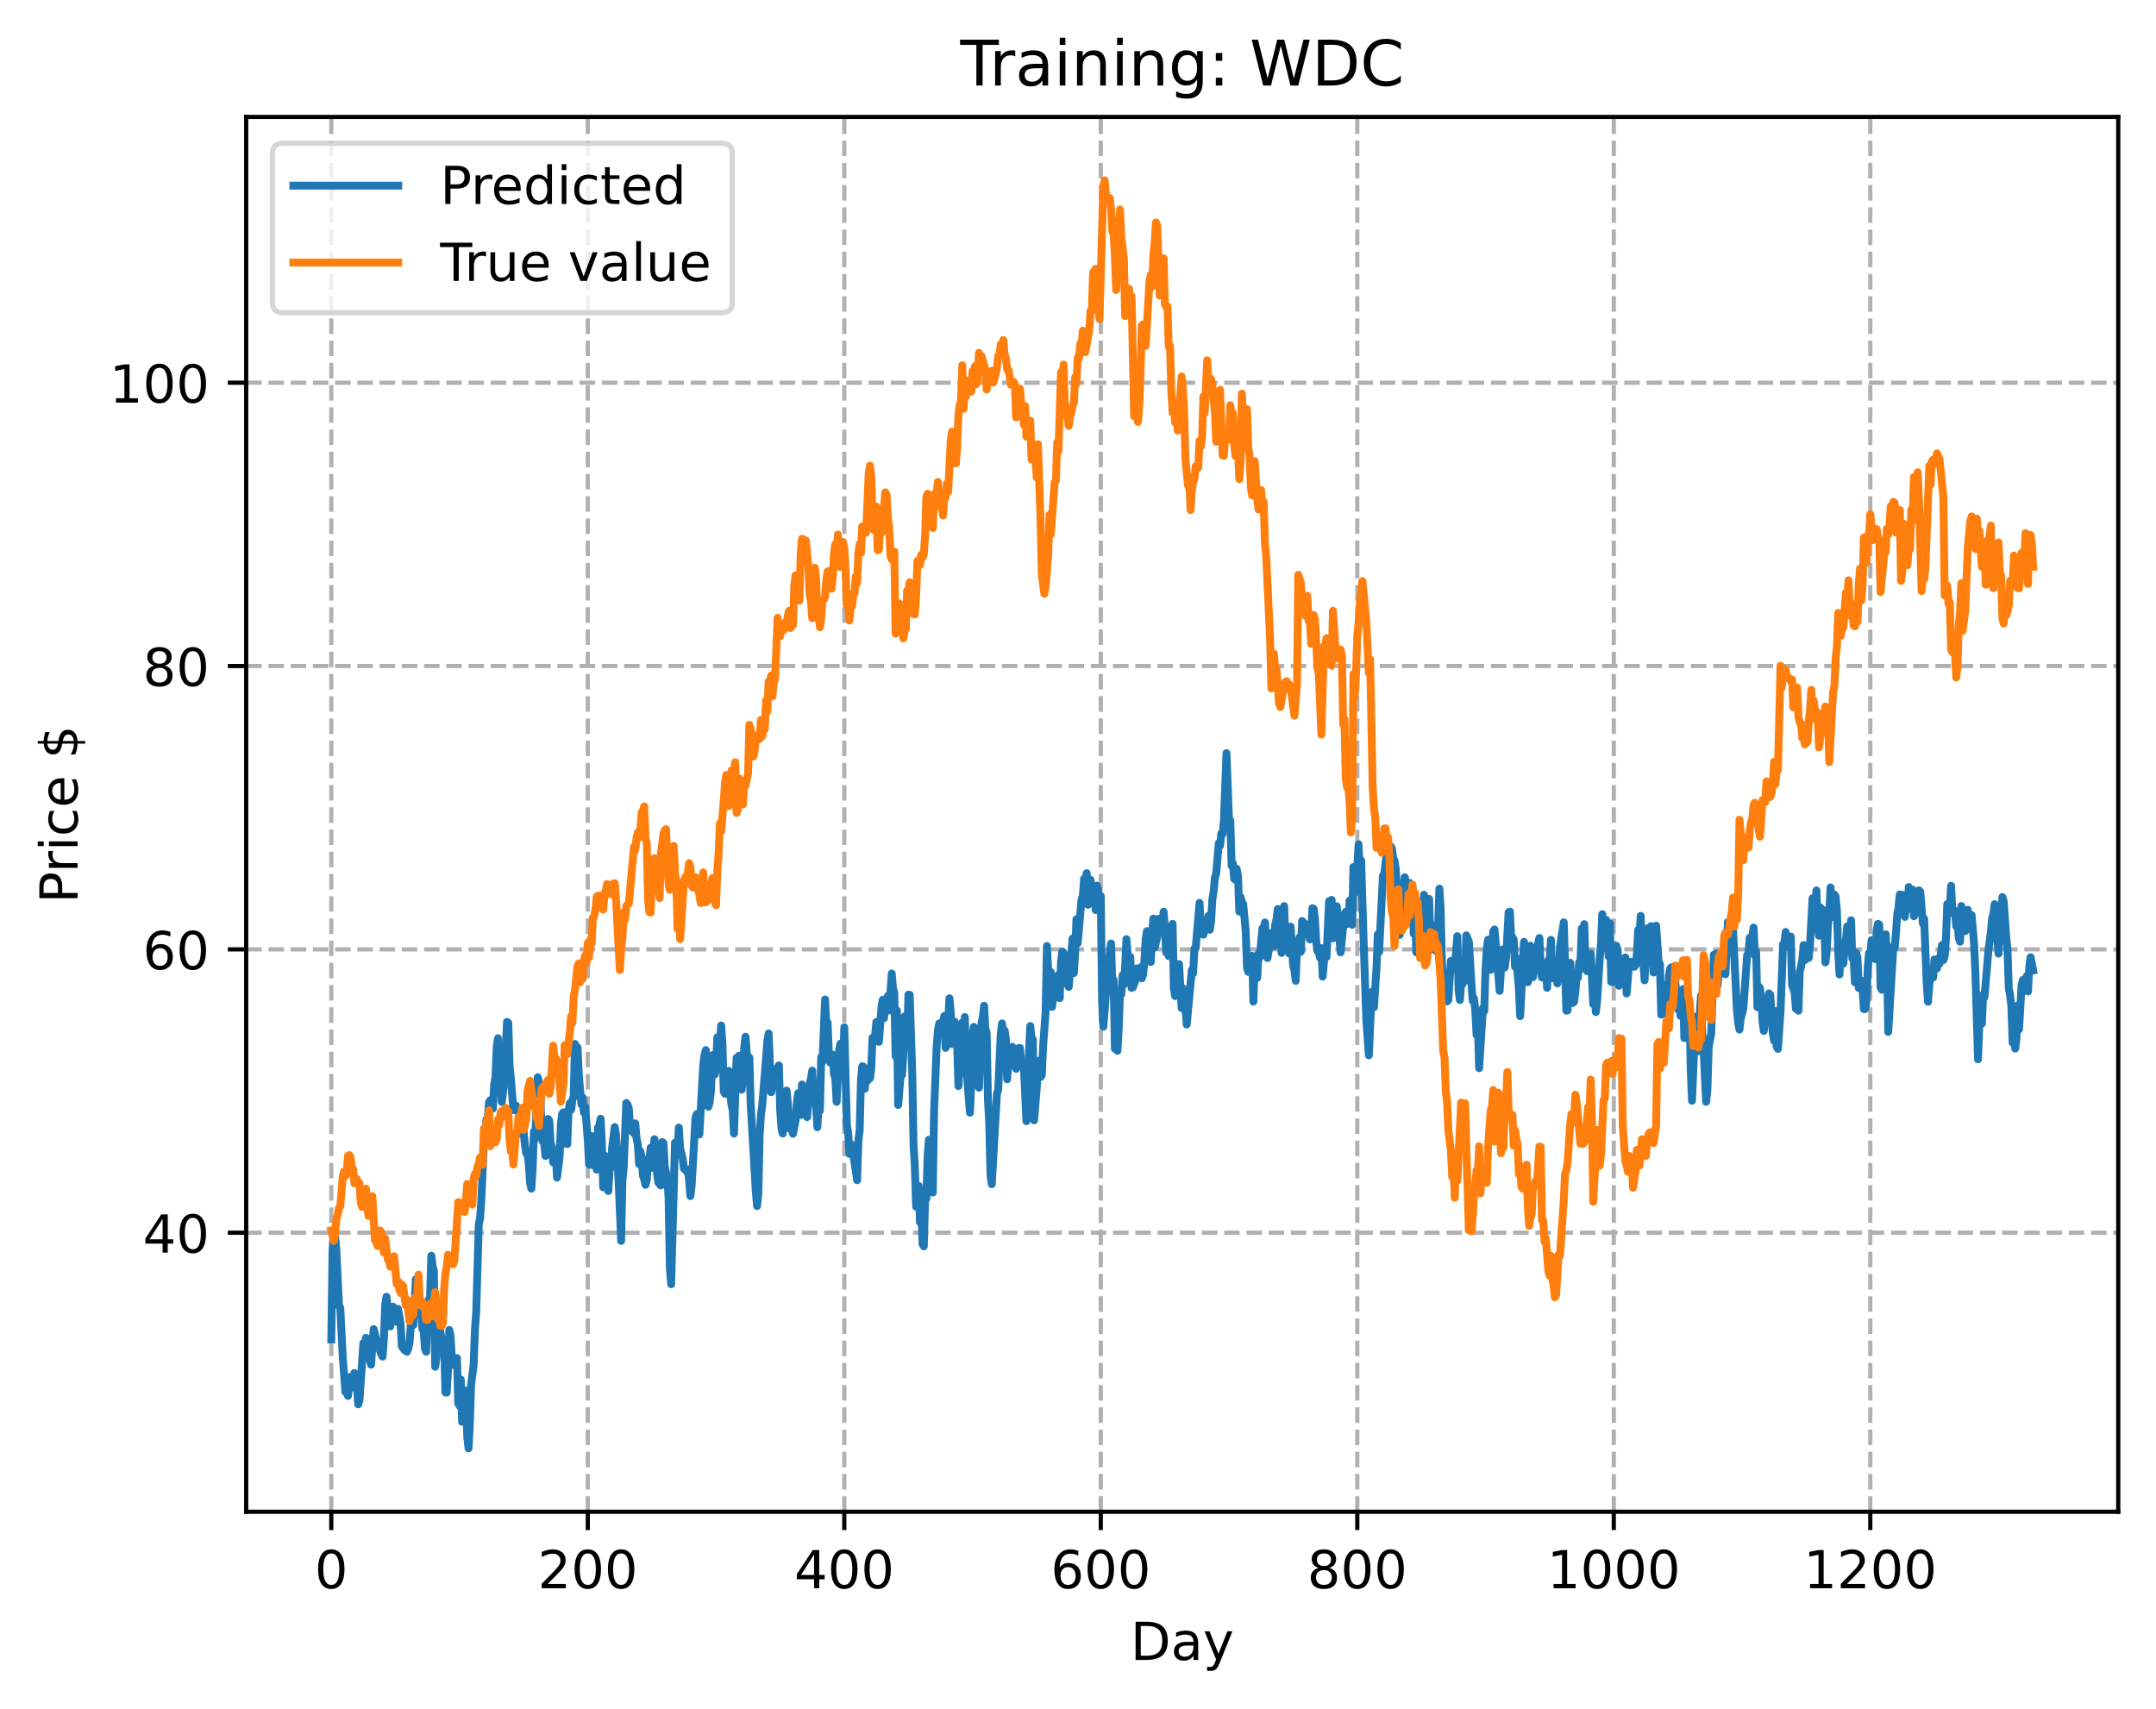 <?xml version="1.0" encoding="utf-8" standalone="no"?>
<!DOCTYPE svg PUBLIC "-//W3C//DTD SVG 1.1//EN"
  "http://www.w3.org/Graphics/SVG/1.1/DTD/svg11.dtd">
<!-- Created with matplotlib (https://matplotlib.org/) -->
<svg height="325.986pt" version="1.1" viewBox="0 0 411.286 325.986" width="411.286pt" xmlns="http://www.w3.org/2000/svg" xmlns:xlink="http://www.w3.org/1999/xlink">
 <defs>
  <style type="text/css">
*{stroke-linecap:butt;stroke-linejoin:round;}
  </style>
 </defs>
 <g id="figure_1">
  <g id="patch_1">
   <path d="M 0 325.986 
L 411.286 325.986 
L 411.286 0 
L 0 0 
z
" style="fill:#ffffff;"/>
  </g>
  <g id="axes_1">
   <g id="patch_2">
    <path d="M 46.966 288.43 
L 404.086 288.43 
L 404.086 22.318 
L 46.966 22.318 
z
" style="fill:#ffffff;"/>
   </g>
   <g id="matplotlib.axis_1">
    <g id="xtick_1">
     <g id="line2d_1">
      <path clip-path="url(#pc585fe82d1)" d="M 63.198 288.43 
L 63.198 22.318 
" style="fill:none;stroke:#b0b0b0;stroke-dasharray:2.96,1.28;stroke-dashoffset:0;stroke-width:0.8;"/>
     </g>
     <g id="line2d_2">
      <defs>
       <path d="M 0 0 
L 0 3.5 
" id="m539dd73955" style="stroke:#000000;stroke-width:0.8;"/>
      </defs>
      <g>
       <use style="stroke:#000000;stroke-width:0.8;" x="63.198" xlink:href="#m539dd73955" y="288.43"/>
      </g>
     </g>
     <g id="text_1">
      <!-- 0 -->
      <defs>
       <path d="M 31.781 66.406 
Q 24.172 66.406 20.328 58.906 
Q 16.5 51.422 16.5 36.375 
Q 16.5 21.391 20.328 13.891 
Q 24.172 6.391 31.781 6.391 
Q 39.453 6.391 43.281 13.891 
Q 47.125 21.391 47.125 36.375 
Q 47.125 51.422 43.281 58.906 
Q 39.453 66.406 31.781 66.406 
z
M 31.781 74.219 
Q 44.047 74.219 50.516 64.516 
Q 56.984 54.828 56.984 36.375 
Q 56.984 17.969 50.516 8.266 
Q 44.047 -1.422 31.781 -1.422 
Q 19.531 -1.422 13.062 8.266 
Q 6.594 17.969 6.594 36.375 
Q 6.594 54.828 13.062 64.516 
Q 19.531 74.219 31.781 74.219 
z
" id="DejaVuSans-48"/>
      </defs>
      <g transform="translate(60.017 303.029)scale(0.1 -0.1)">
       <use xlink:href="#DejaVuSans-48"/>
      </g>
     </g>
    </g>
    <g id="xtick_2">
     <g id="line2d_3">
      <path clip-path="url(#pc585fe82d1)" d="M 112.129 288.43 
L 112.129 22.318 
" style="fill:none;stroke:#b0b0b0;stroke-dasharray:2.96,1.28;stroke-dashoffset:0;stroke-width:0.8;"/>
     </g>
     <g id="line2d_4">
      <g>
       <use style="stroke:#000000;stroke-width:0.8;" x="112.129" xlink:href="#m539dd73955" y="288.43"/>
      </g>
     </g>
     <g id="text_2">
      <!-- 200 -->
      <defs>
       <path d="M 19.188 8.297 
L 53.609 8.297 
L 53.609 0 
L 7.328 0 
L 7.328 8.297 
Q 12.938 14.109 22.625 23.891 
Q 32.328 33.688 34.812 36.531 
Q 39.547 41.844 41.422 45.531 
Q 43.312 49.219 43.312 52.781 
Q 43.312 58.594 39.234 62.25 
Q 35.156 65.922 28.609 65.922 
Q 23.969 65.922 18.812 64.312 
Q 13.672 62.703 7.812 59.422 
L 7.812 69.391 
Q 13.766 71.781 18.938 73 
Q 24.125 74.219 28.422 74.219 
Q 39.75 74.219 46.484 68.547 
Q 53.219 62.891 53.219 53.422 
Q 53.219 48.922 51.531 44.891 
Q 49.859 40.875 45.406 35.406 
Q 44.188 33.984 37.641 27.219 
Q 31.109 20.453 19.188 8.297 
z
" id="DejaVuSans-50"/>
      </defs>
      <g transform="translate(102.585 303.029)scale(0.1 -0.1)">
       <use xlink:href="#DejaVuSans-50"/>
       <use x="63.623" xlink:href="#DejaVuSans-48"/>
       <use x="127.246" xlink:href="#DejaVuSans-48"/>
      </g>
     </g>
    </g>
    <g id="xtick_3">
     <g id="line2d_5">
      <path clip-path="url(#pc585fe82d1)" d="M 161.06 288.43 
L 161.06 22.318 
" style="fill:none;stroke:#b0b0b0;stroke-dasharray:2.96,1.28;stroke-dashoffset:0;stroke-width:0.8;"/>
     </g>
     <g id="line2d_6">
      <g>
       <use style="stroke:#000000;stroke-width:0.8;" x="161.06" xlink:href="#m539dd73955" y="288.43"/>
      </g>
     </g>
     <g id="text_3">
      <!-- 400 -->
      <defs>
       <path d="M 37.797 64.312 
L 12.891 25.391 
L 37.797 25.391 
z
M 35.203 72.906 
L 47.609 72.906 
L 47.609 25.391 
L 58.016 25.391 
L 58.016 17.188 
L 47.609 17.188 
L 47.609 0 
L 37.797 0 
L 37.797 17.188 
L 4.891 17.188 
L 4.891 26.703 
z
" id="DejaVuSans-52"/>
      </defs>
      <g transform="translate(151.516 303.029)scale(0.1 -0.1)">
       <use xlink:href="#DejaVuSans-52"/>
       <use x="63.623" xlink:href="#DejaVuSans-48"/>
       <use x="127.246" xlink:href="#DejaVuSans-48"/>
      </g>
     </g>
    </g>
    <g id="xtick_4">
     <g id="line2d_7">
      <path clip-path="url(#pc585fe82d1)" d="M 209.99 288.43 
L 209.99 22.318 
" style="fill:none;stroke:#b0b0b0;stroke-dasharray:2.96,1.28;stroke-dashoffset:0;stroke-width:0.8;"/>
     </g>
     <g id="line2d_8">
      <g>
       <use style="stroke:#000000;stroke-width:0.8;" x="209.99" xlink:href="#m539dd73955" y="288.43"/>
      </g>
     </g>
     <g id="text_4">
      <!-- 600 -->
      <defs>
       <path d="M 33.016 40.375 
Q 26.375 40.375 22.484 35.828 
Q 18.609 31.297 18.609 23.391 
Q 18.609 15.531 22.484 10.953 
Q 26.375 6.391 33.016 6.391 
Q 39.656 6.391 43.531 10.953 
Q 47.406 15.531 47.406 23.391 
Q 47.406 31.297 43.531 35.828 
Q 39.656 40.375 33.016 40.375 
z
M 52.594 71.297 
L 52.594 62.312 
Q 48.875 64.062 45.094 64.984 
Q 41.312 65.922 37.594 65.922 
Q 27.828 65.922 22.672 59.328 
Q 17.531 52.734 16.797 39.406 
Q 19.672 43.656 24.016 45.922 
Q 28.375 48.188 33.594 48.188 
Q 44.578 48.188 50.953 41.516 
Q 57.328 34.859 57.328 23.391 
Q 57.328 12.156 50.688 5.359 
Q 44.047 -1.422 33.016 -1.422 
Q 20.359 -1.422 13.672 8.266 
Q 6.984 17.969 6.984 36.375 
Q 6.984 53.656 15.188 63.938 
Q 23.391 74.219 37.203 74.219 
Q 40.922 74.219 44.703 73.484 
Q 48.484 72.75 52.594 71.297 
z
" id="DejaVuSans-54"/>
      </defs>
      <g transform="translate(200.446 303.029)scale(0.1 -0.1)">
       <use xlink:href="#DejaVuSans-54"/>
       <use x="63.623" xlink:href="#DejaVuSans-48"/>
       <use x="127.246" xlink:href="#DejaVuSans-48"/>
      </g>
     </g>
    </g>
    <g id="xtick_5">
     <g id="line2d_9">
      <path clip-path="url(#pc585fe82d1)" d="M 258.921 288.43 
L 258.921 22.318 
" style="fill:none;stroke:#b0b0b0;stroke-dasharray:2.96,1.28;stroke-dashoffset:0;stroke-width:0.8;"/>
     </g>
     <g id="line2d_10">
      <g>
       <use style="stroke:#000000;stroke-width:0.8;" x="258.921" xlink:href="#m539dd73955" y="288.43"/>
      </g>
     </g>
     <g id="text_5">
      <!-- 800 -->
      <defs>
       <path d="M 31.781 34.625 
Q 24.75 34.625 20.719 30.859 
Q 16.703 27.094 16.703 20.516 
Q 16.703 13.922 20.719 10.156 
Q 24.75 6.391 31.781 6.391 
Q 38.812 6.391 42.859 10.172 
Q 46.922 13.969 46.922 20.516 
Q 46.922 27.094 42.891 30.859 
Q 38.875 34.625 31.781 34.625 
z
M 21.922 38.812 
Q 15.578 40.375 12.031 44.719 
Q 8.5 49.078 8.5 55.328 
Q 8.5 64.062 14.719 69.141 
Q 20.953 74.219 31.781 74.219 
Q 42.672 74.219 48.875 69.141 
Q 55.078 64.062 55.078 55.328 
Q 55.078 49.078 51.531 44.719 
Q 48 40.375 41.703 38.812 
Q 48.828 37.156 52.797 32.312 
Q 56.781 27.484 56.781 20.516 
Q 56.781 9.906 50.312 4.234 
Q 43.844 -1.422 31.781 -1.422 
Q 19.734 -1.422 13.25 4.234 
Q 6.781 9.906 6.781 20.516 
Q 6.781 27.484 10.781 32.312 
Q 14.797 37.156 21.922 38.812 
z
M 18.312 54.391 
Q 18.312 48.734 21.844 45.562 
Q 25.391 42.391 31.781 42.391 
Q 38.141 42.391 41.719 45.562 
Q 45.312 48.734 45.312 54.391 
Q 45.312 60.062 41.719 63.234 
Q 38.141 66.406 31.781 66.406 
Q 25.391 66.406 21.844 63.234 
Q 18.312 60.062 18.312 54.391 
z
" id="DejaVuSans-56"/>
      </defs>
      <g transform="translate(249.377 303.029)scale(0.1 -0.1)">
       <use xlink:href="#DejaVuSans-56"/>
       <use x="63.623" xlink:href="#DejaVuSans-48"/>
       <use x="127.246" xlink:href="#DejaVuSans-48"/>
      </g>
     </g>
    </g>
    <g id="xtick_6">
     <g id="line2d_11">
      <path clip-path="url(#pc585fe82d1)" d="M 307.851 288.43 
L 307.851 22.318 
" style="fill:none;stroke:#b0b0b0;stroke-dasharray:2.96,1.28;stroke-dashoffset:0;stroke-width:0.8;"/>
     </g>
     <g id="line2d_12">
      <g>
       <use style="stroke:#000000;stroke-width:0.8;" x="307.851" xlink:href="#m539dd73955" y="288.43"/>
      </g>
     </g>
     <g id="text_6">
      <!-- 1000 -->
      <defs>
       <path d="M 12.406 8.297 
L 28.516 8.297 
L 28.516 63.922 
L 10.984 60.406 
L 10.984 69.391 
L 28.422 72.906 
L 38.281 72.906 
L 38.281 8.297 
L 54.391 8.297 
L 54.391 0 
L 12.406 0 
z
" id="DejaVuSans-49"/>
      </defs>
      <g transform="translate(295.126 303.029)scale(0.1 -0.1)">
       <use xlink:href="#DejaVuSans-49"/>
       <use x="63.623" xlink:href="#DejaVuSans-48"/>
       <use x="127.246" xlink:href="#DejaVuSans-48"/>
       <use x="190.869" xlink:href="#DejaVuSans-48"/>
      </g>
     </g>
    </g>
    <g id="xtick_7">
     <g id="line2d_13">
      <path clip-path="url(#pc585fe82d1)" d="M 356.782 288.43 
L 356.782 22.318 
" style="fill:none;stroke:#b0b0b0;stroke-dasharray:2.96,1.28;stroke-dashoffset:0;stroke-width:0.8;"/>
     </g>
     <g id="line2d_14">
      <g>
       <use style="stroke:#000000;stroke-width:0.8;" x="356.782" xlink:href="#m539dd73955" y="288.43"/>
      </g>
     </g>
     <g id="text_7">
      <!-- 1200 -->
      <g transform="translate(344.057 303.029)scale(0.1 -0.1)">
       <use xlink:href="#DejaVuSans-49"/>
       <use x="63.623" xlink:href="#DejaVuSans-50"/>
       <use x="127.246" xlink:href="#DejaVuSans-48"/>
       <use x="190.869" xlink:href="#DejaVuSans-48"/>
      </g>
     </g>
    </g>
    <g id="text_8">
     <!-- Day -->
     <defs>
      <path d="M 19.672 64.797 
L 19.672 8.109 
L 31.594 8.109 
Q 46.688 8.109 53.688 14.938 
Q 60.688 21.781 60.688 36.531 
Q 60.688 51.172 53.688 57.984 
Q 46.688 64.797 31.594 64.797 
z
M 9.812 72.906 
L 30.078 72.906 
Q 51.266 72.906 61.172 64.094 
Q 71.094 55.281 71.094 36.531 
Q 71.094 17.672 61.125 8.828 
Q 51.172 0 30.078 0 
L 9.812 0 
z
" id="DejaVuSans-68"/>
      <path d="M 34.281 27.484 
Q 23.391 27.484 19.188 25 
Q 14.984 22.516 14.984 16.5 
Q 14.984 11.719 18.141 8.906 
Q 21.297 6.109 26.703 6.109 
Q 34.188 6.109 38.703 11.406 
Q 43.219 16.703 43.219 25.484 
L 43.219 27.484 
z
M 52.203 31.203 
L 52.203 0 
L 43.219 0 
L 43.219 8.297 
Q 40.141 3.328 35.547 0.953 
Q 30.953 -1.422 24.312 -1.422 
Q 15.922 -1.422 10.953 3.297 
Q 6 8.016 6 15.922 
Q 6 25.141 12.172 29.828 
Q 18.359 34.516 30.609 34.516 
L 43.219 34.516 
L 43.219 35.406 
Q 43.219 41.609 39.141 45 
Q 35.062 48.391 27.688 48.391 
Q 23 48.391 18.547 47.266 
Q 14.109 46.141 10.016 43.891 
L 10.016 52.203 
Q 14.938 54.109 19.578 55.047 
Q 24.219 56 28.609 56 
Q 40.484 56 46.344 49.844 
Q 52.203 43.703 52.203 31.203 
z
" id="DejaVuSans-97"/>
      <path d="M 32.172 -5.078 
Q 28.375 -14.844 24.75 -17.812 
Q 21.141 -20.797 15.094 -20.797 
L 7.906 -20.797 
L 7.906 -13.281 
L 13.188 -13.281 
Q 16.891 -13.281 18.938 -11.516 
Q 21 -9.766 23.484 -3.219 
L 25.094 0.875 
L 2.984 54.688 
L 12.5 54.688 
L 29.594 11.922 
L 46.688 54.688 
L 56.203 54.688 
z
" id="DejaVuSans-121"/>
     </defs>
     <g transform="translate(215.652 316.707)scale(0.1 -0.1)">
      <use xlink:href="#DejaVuSans-68"/>
      <use x="77.002" xlink:href="#DejaVuSans-97"/>
      <use x="138.281" xlink:href="#DejaVuSans-121"/>
     </g>
    </g>
   </g>
   <g id="matplotlib.axis_2">
    <g id="ytick_1">
     <g id="line2d_15">
      <path clip-path="url(#pc585fe82d1)" d="M 46.966 235.196 
L 404.086 235.196 
" style="fill:none;stroke:#b0b0b0;stroke-dasharray:2.96,1.28;stroke-dashoffset:0;stroke-width:0.8;"/>
     </g>
     <g id="line2d_16">
      <defs>
       <path d="M 0 0 
L -3.5 0 
" id="md319cad48a" style="stroke:#000000;stroke-width:0.8;"/>
      </defs>
      <g>
       <use style="stroke:#000000;stroke-width:0.8;" x="46.966" xlink:href="#md319cad48a" y="235.196"/>
      </g>
     </g>
     <g id="text_9">
      <!-- 40 -->
      <g transform="translate(27.241 238.995)scale(0.1 -0.1)">
       <use xlink:href="#DejaVuSans-52"/>
       <use x="63.623" xlink:href="#DejaVuSans-48"/>
      </g>
     </g>
    </g>
    <g id="ytick_2">
     <g id="line2d_17">
      <path clip-path="url(#pc585fe82d1)" d="M 46.966 181.135 
L 404.086 181.135 
" style="fill:none;stroke:#b0b0b0;stroke-dasharray:2.96,1.28;stroke-dashoffset:0;stroke-width:0.8;"/>
     </g>
     <g id="line2d_18">
      <g>
       <use style="stroke:#000000;stroke-width:0.8;" x="46.966" xlink:href="#md319cad48a" y="181.135"/>
      </g>
     </g>
     <g id="text_10">
      <!-- 60 -->
      <g transform="translate(27.241 184.934)scale(0.1 -0.1)">
       <use xlink:href="#DejaVuSans-54"/>
       <use x="63.623" xlink:href="#DejaVuSans-48"/>
      </g>
     </g>
    </g>
    <g id="ytick_3">
     <g id="line2d_19">
      <path clip-path="url(#pc585fe82d1)" d="M 46.966 127.074 
L 404.086 127.074 
" style="fill:none;stroke:#b0b0b0;stroke-dasharray:2.96,1.28;stroke-dashoffset:0;stroke-width:0.8;"/>
     </g>
     <g id="line2d_20">
      <g>
       <use style="stroke:#000000;stroke-width:0.8;" x="46.966" xlink:href="#md319cad48a" y="127.074"/>
      </g>
     </g>
     <g id="text_11">
      <!-- 80 -->
      <g transform="translate(27.241 130.874)scale(0.1 -0.1)">
       <use xlink:href="#DejaVuSans-56"/>
       <use x="63.623" xlink:href="#DejaVuSans-48"/>
      </g>
     </g>
    </g>
    <g id="ytick_4">
     <g id="line2d_21">
      <path clip-path="url(#pc585fe82d1)" d="M 46.966 73.014 
L 404.086 73.014 
" style="fill:none;stroke:#b0b0b0;stroke-dasharray:2.96,1.28;stroke-dashoffset:0;stroke-width:0.8;"/>
     </g>
     <g id="line2d_22">
      <g>
       <use style="stroke:#000000;stroke-width:0.8;" x="46.966" xlink:href="#md319cad48a" y="73.014"/>
      </g>
     </g>
     <g id="text_12">
      <!-- 100 -->
      <g transform="translate(20.878 76.813)scale(0.1 -0.1)">
       <use xlink:href="#DejaVuSans-49"/>
       <use x="63.623" xlink:href="#DejaVuSans-48"/>
       <use x="127.246" xlink:href="#DejaVuSans-48"/>
      </g>
     </g>
    </g>
    <g id="text_13">
     <!-- Price $ -->
     <defs>
      <path d="M 19.672 64.797 
L 19.672 37.406 
L 32.078 37.406 
Q 38.969 37.406 42.719 40.969 
Q 46.484 44.531 46.484 51.125 
Q 46.484 57.672 42.719 61.234 
Q 38.969 64.797 32.078 64.797 
z
M 9.812 72.906 
L 32.078 72.906 
Q 44.344 72.906 50.609 67.359 
Q 56.891 61.812 56.891 51.125 
Q 56.891 40.328 50.609 34.812 
Q 44.344 29.297 32.078 29.297 
L 19.672 29.297 
L 19.672 0 
L 9.812 0 
z
" id="DejaVuSans-80"/>
      <path d="M 41.109 46.297 
Q 39.594 47.172 37.812 47.578 
Q 36.031 48 33.891 48 
Q 26.266 48 22.188 43.047 
Q 18.109 38.094 18.109 28.812 
L 18.109 0 
L 9.078 0 
L 9.078 54.688 
L 18.109 54.688 
L 18.109 46.188 
Q 20.953 51.172 25.484 53.578 
Q 30.031 56 36.531 56 
Q 37.453 56 38.578 55.875 
Q 39.703 55.766 41.062 55.516 
z
" id="DejaVuSans-114"/>
      <path d="M 9.422 54.688 
L 18.406 54.688 
L 18.406 0 
L 9.422 0 
z
M 9.422 75.984 
L 18.406 75.984 
L 18.406 64.594 
L 9.422 64.594 
z
" id="DejaVuSans-105"/>
      <path d="M 48.781 52.594 
L 48.781 44.188 
Q 44.969 46.297 41.141 47.344 
Q 37.312 48.391 33.406 48.391 
Q 24.656 48.391 19.812 42.844 
Q 14.984 37.312 14.984 27.297 
Q 14.984 17.281 19.812 11.734 
Q 24.656 6.203 33.406 6.203 
Q 37.312 6.203 41.141 7.25 
Q 44.969 8.297 48.781 10.406 
L 48.781 2.094 
Q 45.016 0.344 40.984 -0.531 
Q 36.969 -1.422 32.422 -1.422 
Q 20.062 -1.422 12.781 6.344 
Q 5.516 14.109 5.516 27.297 
Q 5.516 40.672 12.859 48.328 
Q 20.219 56 33.016 56 
Q 37.156 56 41.109 55.141 
Q 45.062 54.297 48.781 52.594 
z
" id="DejaVuSans-99"/>
      <path d="M 56.203 29.594 
L 56.203 25.203 
L 14.891 25.203 
Q 15.484 15.922 20.484 11.062 
Q 25.484 6.203 34.422 6.203 
Q 39.594 6.203 44.453 7.469 
Q 49.312 8.734 54.109 11.281 
L 54.109 2.781 
Q 49.266 0.734 44.188 -0.344 
Q 39.109 -1.422 33.891 -1.422 
Q 20.797 -1.422 13.156 6.188 
Q 5.516 13.812 5.516 26.812 
Q 5.516 40.234 12.766 48.109 
Q 20.016 56 32.328 56 
Q 43.359 56 49.781 48.891 
Q 56.203 41.797 56.203 29.594 
z
M 47.219 32.234 
Q 47.125 39.594 43.094 43.984 
Q 39.062 48.391 32.422 48.391 
Q 24.906 48.391 20.391 44.141 
Q 15.875 39.891 15.188 32.172 
z
" id="DejaVuSans-101"/>
      <path id="DejaVuSans-32"/>
      <path d="M 33.797 -14.703 
L 28.906 -14.703 
L 28.859 0 
Q 23.734 0.094 18.609 1.188 
Q 13.484 2.297 8.297 4.5 
L 8.297 13.281 
Q 13.281 10.156 18.375 8.562 
Q 23.484 6.984 28.906 6.938 
L 28.906 29.203 
Q 18.109 30.953 13.203 35.156 
Q 8.297 39.359 8.297 46.688 
Q 8.297 54.641 13.625 59.219 
Q 18.953 63.812 28.906 64.5 
L 28.906 75.984 
L 33.797 75.984 
L 33.797 64.656 
Q 38.328 64.453 42.578 63.688 
Q 46.828 62.938 50.875 61.625 
L 50.875 53.078 
Q 46.828 55.125 42.547 56.25 
Q 38.281 57.375 33.797 57.562 
L 33.797 36.719 
Q 44.875 35.016 50.094 30.609 
Q 55.328 26.219 55.328 18.609 
Q 55.328 10.359 49.781 5.594 
Q 44.234 0.828 33.797 0.094 
z
M 28.906 37.594 
L 28.906 57.625 
Q 23.25 56.984 20.266 54.391 
Q 17.281 51.812 17.281 47.516 
Q 17.281 43.312 20.031 40.969 
Q 22.797 38.625 28.906 37.594 
z
M 33.797 28.219 
L 33.797 7.078 
Q 39.984 7.906 43.141 10.594 
Q 46.297 13.281 46.297 17.672 
Q 46.297 21.969 43.281 24.5 
Q 40.281 27.047 33.797 28.219 
z
" id="DejaVuSans-36"/>
     </defs>
     <g transform="translate(14.798 172.342)rotate(-90)scale(0.1 -0.1)">
      <use xlink:href="#DejaVuSans-80"/>
      <use x="58.553" xlink:href="#DejaVuSans-114"/>
      <use x="99.666" xlink:href="#DejaVuSans-105"/>
      <use x="127.449" xlink:href="#DejaVuSans-99"/>
      <use x="182.43" xlink:href="#DejaVuSans-101"/>
      <use x="243.953" xlink:href="#DejaVuSans-32"/>
      <use x="275.74" xlink:href="#DejaVuSans-36"/>
     </g>
    </g>
   </g>
   <g id="line2d_23">
    <path clip-path="url(#pc585fe82d1)" d="M 63.198 255.546 
L 63.443 238.385 
L 63.688 235.541 
L 63.932 235.846 
L 64.177 238.746 
L 64.666 249.165 
L 64.911 249.518 
L 65.4 259.169 
L 65.89 265.597 
L 66.134 264.27 
L 66.379 266.335 
L 66.868 262.674 
L 67.357 264.748 
L 67.602 261.953 
L 68.091 264.171 
L 68.336 267.946 
L 68.581 267.138 
L 69.315 256.257 
L 69.559 257.685 
L 69.804 255.234 
L 70.049 257.441 
L 70.783 260.366 
L 71.272 253.576 
L 72.006 256.573 
L 72.251 257.033 
L 72.74 258.382 
L 72.984 258.838 
L 73.229 255.518 
L 73.474 249.01 
L 73.718 247.424 
L 74.452 253.082 
L 74.942 249.298 
L 75.186 251.104 
L 75.676 252.211 
L 75.92 249.722 
L 76.41 252.499 
L 76.654 256.87 
L 77.144 257.573 
L 77.633 257.911 
L 77.878 257.284 
L 78.122 256.195 
L 78.367 252.895 
L 78.856 252.8 
L 79.345 244.057 
L 80.079 248.609 
L 80.324 249.001 
L 80.569 253.546 
L 80.813 253.699 
L 81.058 257.317 
L 81.303 257.918 
L 81.547 251.417 
L 81.792 247.949 
L 82.037 247.589 
L 82.281 239.581 
L 82.526 241.519 
L 82.771 242.551 
L 83.015 260.776 
L 83.26 259.11 
L 83.505 253.625 
L 83.749 252.467 
L 84.239 255.627 
L 84.483 256.633 
L 84.728 255.719 
L 84.972 265.677 
L 85.217 265.697 
L 85.462 261.586 
L 85.706 253.746 
L 85.951 254.915 
L 86.196 259.093 
L 86.685 259.9 
L 86.93 260.66 
L 87.174 259.117 
L 87.419 267.743 
L 87.664 268.207 
L 87.908 263.209 
L 88.153 271.285 
L 88.398 267.32 
L 88.642 265.575 
L 88.887 265.332 
L 89.132 274.164 
L 89.376 276.334 
L 89.621 271.89 
L 89.866 264.209 
L 90.355 260.416 
L 90.599 253.712 
L 90.844 250.354 
L 91.333 233.594 
L 91.578 232.52 
L 91.823 228.999 
L 92.312 217.765 
L 92.557 218.542 
L 92.801 213.566 
L 93.046 213.283 
L 93.291 210.269 
L 93.535 209.915 
L 93.78 210.545 
L 94.025 211.519 
L 94.269 206.935 
L 94.514 205.489 
L 94.759 199.705 
L 95.003 198.091 
L 95.737 210.268 
L 96.227 206.034 
L 96.716 194.978 
L 96.96 195.164 
L 97.205 203.163 
L 97.45 205.701 
L 97.939 211.796 
L 98.184 211.549 
L 98.428 210.937 
L 98.673 212.01 
L 98.918 211.931 
L 99.162 212.854 
L 99.407 216.303 
L 99.652 213.84 
L 100.141 218.448 
L 100.386 220.059 
L 100.63 220.219 
L 100.875 222.081 
L 101.12 225.757 
L 101.364 226.779 
L 101.609 223.087 
L 101.854 215.888 
L 102.098 217.344 
L 102.587 205.54 
L 102.832 206.494 
L 103.077 209.092 
L 103.321 215.638 
L 103.566 217.846 
L 103.811 218.118 
L 104.055 220.553 
L 104.3 214.556 
L 104.545 213.484 
L 104.789 213.87 
L 105.034 218.043 
L 105.279 218.76 
L 105.523 221.785 
L 105.768 219.42 
L 106.013 220.158 
L 106.257 224.673 
L 106.747 220.855 
L 106.991 214.524 
L 107.236 212.502 
L 107.481 212.218 
L 107.725 218.211 
L 107.97 213.733 
L 108.215 218.281 
L 108.459 211.962 
L 108.704 210.469 
L 108.948 211.738 
L 109.193 209.878 
L 109.438 209.153 
L 109.682 199.176 
L 109.927 200.504 
L 110.172 199.837 
L 110.416 205.113 
L 110.906 210.705 
L 111.15 209.414 
L 111.395 212.298 
L 111.64 211.164 
L 112.129 217.635 
L 112.374 222.169 
L 112.618 222.25 
L 112.863 216.749 
L 113.108 221.157 
L 113.352 222.407 
L 113.597 221.434 
L 113.842 223.167 
L 114.086 215.101 
L 114.331 214.851 
L 114.575 213.436 
L 114.82 218.219 
L 115.065 226.531 
L 115.309 220.452 
L 115.554 224.042 
L 115.799 223.692 
L 116.043 227.237 
L 116.288 223.347 
L 116.533 222.683 
L 116.777 218.865 
L 117.267 215.033 
L 117.511 216.44 
L 118.001 225.228 
L 118.49 236.756 
L 118.735 225.127 
L 118.979 222.771 
L 119.469 210.441 
L 119.713 210.746 
L 119.958 211.469 
L 120.203 214.949 
L 120.447 215.766 
L 120.692 214.379 
L 120.936 216.236 
L 121.181 214.327 
L 121.426 217.201 
L 121.67 218.303 
L 121.915 222.107 
L 122.16 219.677 
L 122.404 220.716 
L 122.649 224.358 
L 122.894 224.975 
L 123.138 226.061 
L 123.383 225.131 
L 123.628 221.196 
L 123.872 221.554 
L 124.117 218.976 
L 124.362 222.82 
L 124.851 217.351 
L 125.34 223.858 
L 125.585 225.599 
L 126.074 226.178 
L 126.319 217.889 
L 126.563 218.075 
L 126.808 222.526 
L 127.297 224.888 
L 127.542 228.591 
L 127.787 242.041 
L 128.031 245.025 
L 128.521 227.207 
L 128.765 218.027 
L 129.01 219.072 
L 129.255 219.57 
L 129.499 215.139 
L 129.744 219.155 
L 130.233 221.068 
L 130.478 222.991 
L 130.723 223.151 
L 130.967 223.476 
L 131.212 223.119 
L 131.457 225.183 
L 131.701 228.21 
L 131.946 226.095 
L 132.68 213.213 
L 132.924 212.565 
L 133.169 213.297 
L 133.414 216.45 
L 134.148 203.242 
L 134.392 201.294 
L 134.637 200.351 
L 134.882 202.001 
L 135.126 211.161 
L 135.371 210.349 
L 135.616 208.207 
L 135.86 202.308 
L 136.105 201.253 
L 136.35 205.009 
L 136.594 203.757 
L 136.839 197.92 
L 137.084 202.051 
L 137.573 195.665 
L 137.818 199.178 
L 138.062 208.243 
L 138.307 208.7 
L 138.551 205.554 
L 138.796 206.047 
L 139.041 204.318 
L 139.285 208.517 
L 139.53 210.738 
L 139.775 211.768 
L 140.019 216.277 
L 140.509 201.823 
L 140.753 205.043 
L 140.998 201.414 
L 141.243 202.527 
L 141.487 207.896 
L 141.732 205.525 
L 141.977 199.843 
L 142.221 197.794 
L 142.466 201.088 
L 142.711 201.766 
L 142.955 201.797 
L 143.2 210.653 
L 144.178 227.371 
L 144.423 230.109 
L 144.668 227.679 
L 144.912 216.615 
L 145.157 212.722 
L 145.402 210.92 
L 146.136 201.91 
L 146.38 198.665 
L 146.625 197.185 
L 147.114 208.384 
L 147.848 203.961 
L 148.093 204.488 
L 148.338 204.393 
L 148.582 203.268 
L 148.827 211.75 
L 149.072 215.237 
L 149.316 216.274 
L 149.806 208.37 
L 150.05 208.08 
L 150.295 210.54 
L 150.539 215.309 
L 150.784 214.269 
L 151.273 216.315 
L 151.763 213.733 
L 152.007 210.386 
L 152.252 208.588 
L 152.497 208.601 
L 152.741 212.726 
L 152.986 206.928 
L 153.231 212.185 
L 153.475 212.071 
L 153.72 212.48 
L 153.965 213.132 
L 154.454 206.739 
L 154.699 205.831 
L 154.943 204.266 
L 155.188 208.977 
L 155.677 211.105 
L 155.922 215.068 
L 156.166 210.84 
L 156.411 211.923 
L 156.656 201.708 
L 156.9 202.61 
L 157.39 190.687 
L 157.634 195.621 
L 157.879 195.131 
L 158.124 201.311 
L 158.368 202.727 
L 158.613 201.442 
L 158.858 201.221 
L 159.102 204.992 
L 159.347 205.714 
L 159.592 210.227 
L 160.081 200.338 
L 160.326 199.146 
L 160.815 204.623 
L 161.06 196.007 
L 161.549 214.592 
L 161.794 216.129 
L 162.038 220.163 
L 162.283 218.217 
L 162.527 220.239 
L 162.772 220.142 
L 163.506 225.171 
L 163.751 217.624 
L 163.995 215.599 
L 164.24 206.049 
L 164.485 203.442 
L 164.729 203.511 
L 164.974 207.734 
L 165.219 204.74 
L 165.463 206.218 
L 165.708 204.506 
L 165.953 205.727 
L 166.197 203.954 
L 166.442 198.001 
L 166.687 198.409 
L 166.931 197.636 
L 167.176 194.994 
L 167.421 196.427 
L 167.665 198.782 
L 168.154 192.101 
L 168.399 190.748 
L 168.644 194.259 
L 168.888 191.189 
L 169.378 189.998 
L 169.622 192.794 
L 170.112 185.738 
L 170.356 188.628 
L 170.601 189.426 
L 170.846 201.528 
L 171.09 192.786 
L 171.335 210.823 
L 171.824 204.992 
L 172.069 205.103 
L 172.314 201.463 
L 172.558 193.928 
L 172.803 195.669 
L 173.048 199.624 
L 173.292 189.771 
L 173.537 189.803 
L 174.026 204.77 
L 174.271 218.453 
L 174.515 222.539 
L 174.76 230.234 
L 175.249 226.247 
L 175.494 233.194 
L 175.739 228.922 
L 175.983 237.297 
L 176.228 237.796 
L 176.473 228.911 
L 176.717 228.727 
L 176.962 220.427 
L 177.207 217.454 
L 177.451 223.285 
L 177.696 218.63 
L 177.941 227.531 
L 178.185 212.202 
L 178.675 199.707 
L 178.919 196.61 
L 179.164 195.285 
L 179.409 195.207 
L 179.653 196.921 
L 179.898 194.861 
L 180.142 193.843 
L 180.387 199.929 
L 180.632 195.754 
L 180.876 194.81 
L 181.121 190.465 
L 181.366 193.271 
L 181.61 199.206 
L 181.855 195.312 
L 182.1 194.919 
L 182.344 195.816 
L 182.589 199.304 
L 182.834 207.222 
L 183.568 195.081 
L 183.812 197.959 
L 184.057 194.035 
L 184.302 202.885 
L 184.791 209.394 
L 185.036 212.305 
L 185.28 206.483 
L 185.525 197.815 
L 185.77 195.92 
L 186.259 203.322 
L 186.748 207.528 
L 187.237 195.268 
L 187.482 193.986 
L 187.727 191.896 
L 187.971 196.276 
L 188.216 197.032 
L 188.461 209.794 
L 188.705 214.171 
L 188.95 224.227 
L 189.195 225.944 
L 190.173 208.733 
L 190.418 207.979 
L 190.907 197.281 
L 191.152 195.259 
L 191.397 197.378 
L 191.641 196.607 
L 191.886 198.272 
L 192.13 205.923 
L 192.375 202.071 
L 192.62 202.739 
L 192.864 201.89 
L 193.109 199.725 
L 193.354 203.321 
L 193.598 202.304 
L 193.843 203.923 
L 194.332 199.957 
L 194.577 199.966 
L 194.822 202.965 
L 195.066 202.472 
L 195.311 203.379 
L 195.8 213.912 
L 196.045 203.894 
L 196.29 201.128 
L 196.534 195.754 
L 196.779 198.069 
L 197.024 198.292 
L 197.268 213.753 
L 197.758 207.802 
L 198.002 202.398 
L 198.247 202.654 
L 198.491 205.503 
L 198.736 205.162 
L 198.981 199.732 
L 199.47 193.031 
L 199.715 180.485 
L 199.959 185.168 
L 200.204 186.775 
L 200.449 185.452 
L 200.693 192.106 
L 200.938 189.772 
L 201.183 189.754 
L 201.427 190.374 
L 201.917 186.005 
L 202.161 190.436 
L 202.406 183.472 
L 202.651 181.548 
L 202.895 181.783 
L 203.14 182.95 
L 203.629 187.837 
L 203.874 188.297 
L 204.608 179.074 
L 204.852 185.655 
L 205.097 181.87 
L 205.342 175.386 
L 205.586 179.943 
L 206.32 171.574 
L 206.565 170.932 
L 206.81 167.626 
L 207.054 167.994 
L 207.299 166.588 
L 207.544 172.636 
L 207.788 169.193 
L 208.033 167.859 
L 208.278 171.743 
L 208.522 170.151 
L 208.767 170.354 
L 209.012 173.636 
L 209.256 168.967 
L 209.501 169.847 
L 209.746 172.612 
L 209.99 170.942 
L 210.235 191.117 
L 210.479 195.895 
L 211.458 183.691 
L 211.947 180.014 
L 212.192 187.895 
L 212.437 186.944 
L 212.681 200.105 
L 212.926 197.499 
L 213.171 200.48 
L 213.415 196.224 
L 213.66 189.174 
L 213.905 189.716 
L 214.149 186.073 
L 214.394 187.842 
L 214.639 184.35 
L 214.883 179.182 
L 215.128 182.142 
L 215.373 182.626 
L 215.617 182.574 
L 215.862 188.495 
L 216.106 188.395 
L 216.596 187.024 
L 216.84 184.779 
L 217.085 185.505 
L 217.33 185.723 
L 217.574 184.567 
L 217.819 186.673 
L 218.064 185.91 
L 218.308 183.464 
L 218.553 179.139 
L 218.798 177.643 
L 219.042 180.877 
L 219.532 183.545 
L 219.776 178.141 
L 220.021 175.266 
L 220.266 180.835 
L 220.755 178.789 
L 221 175.314 
L 221.244 176.657 
L 221.489 175.488 
L 221.734 176.756 
L 221.978 173.959 
L 222.223 177.04 
L 222.467 181.732 
L 222.712 179.837 
L 222.957 182.42 
L 223.201 179.215 
L 223.446 179.252 
L 223.691 176.263 
L 223.935 188.617 
L 224.18 190.062 
L 224.425 189.855 
L 224.914 183.941 
L 225.403 192.328 
L 225.648 188.563 
L 225.893 192.575 
L 226.137 192.103 
L 226.382 195.478 
L 227.361 185.05 
L 227.605 185.706 
L 227.85 180.996 
L 228.094 180.888 
L 228.828 172.258 
L 229.073 176.935 
L 229.318 176.213 
L 229.562 178.342 
L 229.807 177.499 
L 230.052 177.175 
L 230.541 174.733 
L 230.786 177.389 
L 231.03 175.727 
L 231.275 171.594 
L 231.52 170.003 
L 231.764 167.46 
L 232.009 166.657 
L 232.498 160.869 
L 232.743 161.36 
L 232.988 159.018 
L 233.232 159.114 
L 233.477 156.527 
L 233.966 143.701 
L 234.455 156.522 
L 234.7 156.564 
L 234.945 165.194 
L 235.189 164.695 
L 235.434 167.691 
L 235.679 167.87 
L 235.923 165.784 
L 236.168 167.186 
L 236.413 173.938 
L 236.657 171.138 
L 236.902 172.14 
L 237.147 172.464 
L 237.636 177.635 
L 237.881 184.648 
L 238.125 185.438 
L 238.37 184.25 
L 238.615 184.1 
L 238.859 182.373 
L 239.104 191.096 
L 239.349 183.679 
L 239.593 184.202 
L 239.838 186.579 
L 240.082 181.902 
L 240.327 182.636 
L 240.816 177.148 
L 241.061 176.966 
L 241.306 176.006 
L 241.55 181.619 
L 241.795 182.782 
L 242.529 178.003 
L 243.018 180.534 
L 243.263 176.442 
L 243.508 175.414 
L 243.752 173.431 
L 244.486 181.82 
L 244.976 172.875 
L 245.22 181.051 
L 245.465 176.721 
L 245.709 178.345 
L 245.954 181.93 
L 246.199 176.796 
L 246.688 184.17 
L 246.933 185.166 
L 247.177 187.141 
L 247.422 180.758 
L 247.667 180.181 
L 247.911 178.819 
L 248.156 181.591 
L 248.401 175.709 
L 248.645 177.336 
L 248.89 176.184 
L 249.379 177.993 
L 249.624 178.153 
L 249.869 179.231 
L 250.113 178.777 
L 250.358 173.266 
L 250.603 173.404 
L 250.847 175.401 
L 251.092 179.744 
L 251.337 181.505 
L 251.581 181.705 
L 251.826 182.754 
L 252.07 180.891 
L 252.315 186.332 
L 252.804 180.808 
L 253.049 182.602 
L 253.538 171.928 
L 253.783 173.319 
L 254.028 171.686 
L 254.272 179.029 
L 254.517 178.86 
L 254.762 177.813 
L 255.006 172.908 
L 255.74 181.719 
L 256.474 174.352 
L 256.719 173.978 
L 256.964 176.313 
L 257.208 176.16 
L 257.453 171.815 
L 257.942 176.444 
L 258.187 165.417 
L 258.676 170.242 
L 259.165 161.077 
L 259.41 166.63 
L 259.655 164.176 
L 260.144 179.995 
L 260.633 194.334 
L 261.123 201.349 
L 261.612 190.578 
L 261.857 189.12 
L 262.101 192.19 
L 262.591 184.573 
L 262.835 178.277 
L 263.08 181.641 
L 263.814 167.013 
L 264.058 166.783 
L 264.548 162.805 
L 264.792 167.22 
L 265.037 165.288 
L 265.282 161.462 
L 265.526 161.877 
L 265.771 163.757 
L 266.016 164.198 
L 266.26 165.867 
L 266.505 169.764 
L 266.75 176.545 
L 266.994 178.394 
L 267.239 176.781 
L 267.484 176.075 
L 267.728 169.905 
L 267.973 167.368 
L 268.218 168.333 
L 268.462 172.904 
L 268.707 175.203 
L 268.952 168.47 
L 269.196 171.767 
L 269.441 169.167 
L 269.685 178.164 
L 269.93 172.463 
L 270.175 181.695 
L 270.419 179.022 
L 270.664 181.961 
L 271.153 176.265 
L 271.398 178.451 
L 271.643 170.716 
L 271.887 174.43 
L 272.132 175.725 
L 272.377 172.178 
L 272.621 171.502 
L 272.866 179.279 
L 273.111 177.734 
L 273.355 181.089 
L 273.6 178.988 
L 273.845 181.357 
L 274.089 176.338 
L 274.334 176.8 
L 274.579 169.549 
L 274.823 173.419 
L 275.068 183.799 
L 275.313 187.024 
L 275.557 185.627 
L 275.802 190.017 
L 276.046 191.068 
L 276.291 190.777 
L 276.78 183.315 
L 277.514 184.645 
L 278.004 178.613 
L 278.248 188.912 
L 278.493 190.791 
L 278.738 187.485 
L 278.982 187.762 
L 279.227 187.216 
L 279.472 187.127 
L 279.716 178.466 
L 280.206 179.666 
L 280.695 187.688 
L 280.94 190.958 
L 281.184 190.491 
L 281.429 192.762 
L 281.673 197.486 
L 281.918 194.678 
L 282.163 203.809 
L 282.897 192.293 
L 283.141 192.909 
L 283.386 184.773 
L 283.631 180.936 
L 283.875 179.287 
L 284.365 185.029 
L 284.854 177.685 
L 285.099 177.341 
L 285.833 186.119 
L 286.077 189.063 
L 286.567 181.176 
L 286.811 183.654 
L 287.056 184.608 
L 287.301 182.667 
L 287.79 174.038 
L 288.034 173.927 
L 288.279 178.894 
L 288.524 178.827 
L 288.768 179.296 
L 289.013 184.459 
L 289.258 182.762 
L 289.747 188.59 
L 289.992 193.884 
L 290.726 179.698 
L 290.97 181.294 
L 291.215 181.998 
L 291.46 187.4 
L 291.704 186.678 
L 291.949 180.428 
L 292.194 182.492 
L 292.438 186.424 
L 292.928 182.775 
L 293.172 184.049 
L 293.417 179.991 
L 293.661 178.957 
L 293.906 184.325 
L 294.151 186.496 
L 294.395 184.244 
L 294.64 185.002 
L 294.885 184.165 
L 295.129 188.478 
L 295.374 183.191 
L 295.619 183.748 
L 295.863 179.316 
L 296.108 186.637 
L 296.353 186.321 
L 296.597 184.791 
L 296.842 185.632 
L 297.087 187.631 
L 297.331 185.987 
L 297.576 180.72 
L 298.31 175.978 
L 298.799 192.829 
L 299.044 192.78 
L 299.533 183.689 
L 300.022 191.359 
L 300.267 191.157 
L 300.512 189.316 
L 300.756 186.267 
L 301.001 186.561 
L 301.246 183.608 
L 301.49 183.592 
L 301.735 177.142 
L 301.98 179.99 
L 302.224 176.323 
L 302.469 184.887 
L 302.714 185.271 
L 302.958 185.049 
L 303.203 182.524 
L 303.448 181.938 
L 303.937 191.595 
L 304.182 189.493 
L 304.426 193.096 
L 304.671 191.032 
L 305.16 183.056 
L 305.405 180.077 
L 305.649 174.415 
L 306.139 177.525 
L 306.383 175.495 
L 306.873 182.49 
L 307.117 176.145 
L 307.362 187.336 
L 307.607 187.402 
L 307.851 187.16 
L 308.096 186.311 
L 308.341 180.452 
L 308.585 181.165 
L 308.83 188.074 
L 309.075 187.074 
L 309.564 185.878 
L 309.809 187.452 
L 310.053 182.672 
L 310.298 189.552 
L 310.787 183.771 
L 311.032 183.492 
L 311.277 184.248 
L 311.521 183.898 
L 311.766 184.454 
L 312.01 184.105 
L 312.255 182.091 
L 312.5 177.414 
L 312.744 178.608 
L 312.989 174.746 
L 313.234 183.835 
L 313.478 183.154 
L 313.723 187.04 
L 314.212 177.143 
L 314.457 181.874 
L 314.702 178.357 
L 314.946 176.698 
L 315.436 185.564 
L 315.68 182.309 
L 315.925 176.607 
L 316.414 183.682 
L 316.659 183.955 
L 316.904 193.593 
L 317.148 187.798 
L 317.393 190.332 
L 317.637 189.545 
L 317.882 193.366 
L 318.127 192.591 
L 318.371 186.173 
L 318.616 184.79 
L 318.861 184.551 
L 319.105 185.823 
L 319.35 185.292 
L 319.839 189.815 
L 320.084 192.58 
L 320.329 190.204 
L 320.573 193.817 
L 320.818 189.574 
L 321.063 188.711 
L 321.307 198.069 
L 321.552 192.867 
L 321.797 197.075 
L 322.041 196.005 
L 322.286 191.858 
L 322.531 204.282 
L 322.775 210.01 
L 323.265 198.069 
L 323.509 197.935 
L 323.754 193.928 
L 323.998 200.558 
L 324.243 193.342 
L 324.488 189.959 
L 324.732 197.177 
L 324.977 200.188 
L 325.466 210.224 
L 325.711 207.885 
L 325.956 199.728 
L 326.445 197.181 
L 326.934 182.171 
L 327.179 183.982 
L 327.424 181.935 
L 327.668 188.022 
L 328.158 182.117 
L 328.402 182.903 
L 328.647 184.323 
L 328.892 184.468 
L 329.136 185.9 
L 329.625 175.91 
L 329.87 180.088 
L 330.115 181.481 
L 330.359 180.068 
L 330.604 177.534 
L 331.338 192.78 
L 331.583 195.18 
L 331.827 196.434 
L 332.072 194.325 
L 332.561 192.48 
L 333.295 182.225 
L 333.54 181.874 
L 333.785 178.895 
L 334.029 180.327 
L 334.519 176.97 
L 334.763 182.288 
L 335.008 181.558 
L 335.252 192.166 
L 335.497 188.19 
L 335.742 188.559 
L 335.986 190.634 
L 336.231 194.976 
L 336.476 196.693 
L 336.72 194.685 
L 336.965 191.192 
L 337.21 192.334 
L 337.454 189.533 
L 337.699 189.8 
L 338.188 197.071 
L 338.433 198.577 
L 338.678 192.929 
L 338.922 199.691 
L 339.167 200.118 
L 339.656 193.117 
L 340.146 180.091 
L 340.39 180.033 
L 340.635 177.816 
L 340.88 179.506 
L 341.124 179.968 
L 341.369 180.895 
L 341.613 178.689 
L 341.858 188.003 
L 342.347 189.31 
L 342.592 192.486 
L 342.837 191.024 
L 343.081 192.839 
L 343.326 185.369 
L 343.571 184.468 
L 343.815 183.033 
L 344.06 180.316 
L 344.305 183.181 
L 344.549 181.631 
L 344.794 181.681 
L 345.039 182.772 
L 345.283 180.146 
L 345.773 171.364 
L 346.017 174.112 
L 346.262 173.506 
L 346.507 169.894 
L 346.751 176.352 
L 346.996 178.517 
L 347.24 173.131 
L 347.73 178.492 
L 347.974 173.648 
L 348.219 183.618 
L 348.464 181.644 
L 348.708 176.46 
L 348.953 174.456 
L 349.198 169.315 
L 349.442 174.596 
L 349.687 174.944 
L 349.932 170.674 
L 350.176 171.066 
L 350.421 173.807 
L 350.666 181.734 
L 350.91 185.928 
L 351.155 181.186 
L 351.4 182.998 
L 351.644 183.865 
L 351.889 180.92 
L 352.134 179.359 
L 352.378 176.732 
L 352.868 181.533 
L 353.112 175.583 
L 353.357 182.867 
L 353.601 182.532 
L 353.846 187.431 
L 354.091 181.831 
L 354.335 182.649 
L 354.58 188.512 
L 355.069 187.12 
L 355.314 188.766 
L 355.559 192.516 
L 355.803 192.525 
L 356.048 191.096 
L 356.293 184.717 
L 356.537 181.857 
L 356.782 182.369 
L 357.027 179.373 
L 357.271 182.501 
L 357.516 180.874 
L 357.761 183.023 
L 358.005 177.377 
L 358.25 176.265 
L 358.495 176.409 
L 358.739 188.36 
L 358.984 188.84 
L 359.228 186.756 
L 359.473 183.538 
L 359.718 178.256 
L 359.962 181.758 
L 360.207 196.884 
L 361.186 180.612 
L 361.43 180.842 
L 361.675 178.243 
L 361.92 174.426 
L 362.164 173.145 
L 362.409 170.649 
L 362.654 171.252 
L 362.898 170.729 
L 363.143 171.22 
L 363.388 174.933 
L 363.632 171.626 
L 363.877 173.441 
L 364.122 169.234 
L 364.366 170.104 
L 364.611 173.036 
L 364.856 169.742 
L 365.1 174.813 
L 365.834 173.03 
L 366.079 169.878 
L 366.323 170.167 
L 366.813 176.221 
L 367.057 175.296 
L 367.547 187.722 
L 367.791 191.131 
L 368.281 185.237 
L 368.525 186.372 
L 368.77 186.514 
L 369.015 183.055 
L 369.504 184.776 
L 369.749 182.9 
L 369.993 183.858 
L 370.483 180.314 
L 370.727 183.182 
L 370.972 182.506 
L 371.216 179.101 
L 371.461 172.503 
L 371.706 174.113 
L 371.95 173.078 
L 372.195 169.009 
L 372.44 174.077 
L 372.684 174.367 
L 372.929 173.769 
L 373.174 176.725 
L 373.418 175.642 
L 373.663 179 
L 373.908 179.676 
L 374.152 172.848 
L 374.397 173.912 
L 374.642 173.635 
L 374.886 177.649 
L 375.131 176.981 
L 375.376 173.586 
L 375.62 175.498 
L 375.865 176.07 
L 376.11 174.59 
L 376.599 180.269 
L 376.844 186.002 
L 377.333 202.102 
L 377.577 195.514 
L 377.822 194.533 
L 378.067 195.325 
L 378.311 189.769 
L 378.556 190.268 
L 379.045 184.694 
L 379.29 181.599 
L 379.779 177.902 
L 380.024 175.214 
L 380.269 174.307 
L 380.513 172.511 
L 381.247 181.954 
L 381.492 176.503 
L 381.737 176.191 
L 381.981 171.141 
L 382.226 171.917 
L 382.715 178.8 
L 382.96 181.2 
L 383.204 188.566 
L 383.449 189.895 
L 383.694 191.976 
L 383.938 198.943 
L 384.183 196.405 
L 384.428 200.065 
L 384.672 198.087 
L 384.917 191.848 
L 385.162 196.389 
L 385.651 187.883 
L 385.896 186.959 
L 386.385 188.545 
L 386.63 186.212 
L 386.874 189.159 
L 387.119 184.364 
L 387.364 182.635 
L 387.853 185.159 
L 387.853 185.159 
" style="fill:none;stroke:#1f77b4;stroke-linecap:square;stroke-width:1.5;"/>
   </g>
   <g id="line2d_24">
    <path clip-path="url(#pc585fe82d1)" d="M 63.198 234.736 
L 63.688 236.764 
L 63.932 235.466 
L 64.177 232.493 
L 64.422 231.817 
L 64.666 230.466 
L 64.911 230.168 
L 65.4 224.411 
L 65.645 223.519 
L 65.89 224.384 
L 66.134 223.924 
L 66.379 220.572 
L 66.623 220.383 
L 66.868 220.816 
L 67.113 222.6 
L 67.357 223.032 
L 67.602 225.789 
L 68.091 224.951 
L 68.336 225.735 
L 68.581 225.735 
L 68.825 229.519 
L 69.07 230.276 
L 69.315 228.925 
L 69.559 230.222 
L 69.804 226.789 
L 70.049 230.168 
L 70.293 232.006 
L 70.538 229.114 
L 70.783 231.195 
L 71.027 228.222 
L 71.517 236.601 
L 71.761 236.926 
L 72.006 237.71 
L 72.251 237.71 
L 72.495 234.763 
L 72.74 235.142 
L 72.984 236.115 
L 73.229 238.98 
L 73.474 236.331 
L 73.963 240.278 
L 74.208 240.142 
L 74.452 241.683 
L 74.697 240.629 
L 74.942 240.629 
L 75.186 239.683 
L 75.676 245.008 
L 75.92 244.413 
L 76.165 245.954 
L 76.41 246.684 
L 76.654 245.062 
L 76.899 245.359 
L 77.388 249.035 
L 77.633 247.954 
L 78.122 252.063 
L 78.367 250.333 
L 78.611 251.09 
L 78.856 250.792 
L 79.101 247.603 
L 79.345 248.17 
L 79.59 247.197 
L 79.835 243.197 
L 80.079 247.9 
L 80.324 249.144 
L 80.569 248.414 
L 80.813 249.441 
L 81.058 249.576 
L 81.303 251.82 
L 81.547 251.82 
L 82.037 248.711 
L 82.281 251.171 
L 82.526 250.387 
L 83.015 246.522 
L 83.505 251.684 
L 83.749 251.63 
L 83.994 252.955 
L 84.239 253.009 
L 84.483 252.522 
L 84.728 245.927 
L 84.972 243.035 
L 85.217 241.683 
L 85.462 239.386 
L 85.951 240.98 
L 86.44 241.197 
L 86.685 240.494 
L 87.419 229.357 
L 87.664 229.547 
L 87.908 230.303 
L 88.153 229.547 
L 88.398 229.601 
L 88.642 231.249 
L 89.132 225.897 
L 89.376 227.033 
L 89.621 227.411 
L 89.866 227.357 
L 90.11 229.844 
L 90.355 224.924 
L 90.599 223.951 
L 90.844 224.438 
L 91.089 222.492 
L 91.333 222.113 
L 91.578 220.843 
L 91.823 221.086 
L 92.067 222.194 
L 92.312 215.302 
L 92.557 216.085 
L 92.801 214.139 
L 93.046 213.355 
L 93.291 211.842 
L 93.535 218.68 
L 93.78 216.68 
L 94.025 216.275 
L 94.269 216.896 
L 94.514 217.95 
L 94.759 217.275 
L 95.003 213.599 
L 95.248 214.653 
L 95.493 212.247 
L 95.737 211.95 
L 95.982 213.085 
L 96.227 211.869 
L 96.471 211.382 
L 96.716 211.977 
L 96.96 212.031 
L 97.205 217.518 
L 97.45 219.68 
L 97.694 219.248 
L 97.939 222.194 
L 98.428 216.248 
L 98.673 215.842 
L 98.918 213.085 
L 99.162 214.085 
L 99.652 211.328 
L 99.896 215.545 
L 100.386 213.545 
L 100.63 208.193 
L 101.12 206.219 
L 101.854 211.247 
L 102.098 209.977 
L 102.343 213.301 
L 102.587 213.761 
L 102.832 214.842 
L 103.321 207.787 
L 103.811 207.084 
L 104.055 207.976 
L 104.3 206.544 
L 104.545 206.057 
L 104.789 208.706 
L 105.034 207.544 
L 105.523 199.489 
L 105.768 201.705 
L 106.013 201.894 
L 106.257 205.03 
L 106.502 202.678 
L 106.991 210.193 
L 107.481 206.787 
L 107.725 199.408 
L 108.215 201.138 
L 108.704 197.029 
L 108.948 193.893 
L 109.193 195.191 
L 109.438 190.163 
L 109.682 188.839 
L 110.172 184.298 
L 110.416 183.811 
L 110.661 187.406 
L 110.906 185.271 
L 111.15 186.784 
L 111.395 183.27 
L 111.64 182.297 
L 111.884 183.703 
L 112.129 179.892 
L 112.374 182.622 
L 112.618 179.189 
L 112.863 180.054 
L 113.108 175.026 
L 113.352 174.918 
L 113.597 173.404 
L 113.842 171.053 
L 114.086 170.891 
L 114.331 172.161 
L 114.575 170.864 
L 114.82 171.891 
L 115.065 173.54 
L 115.309 170.701 
L 115.554 169.917 
L 115.799 168.674 
L 116.043 168.863 
L 116.288 170.566 
L 116.533 169.62 
L 116.777 170.647 
L 117.022 168.566 
L 117.267 168.512 
L 117.511 171.485 
L 118.001 180.622 
L 118.245 185.082 
L 118.49 180.973 
L 118.735 179.216 
L 118.979 174.053 
L 119.224 175.486 
L 119.469 172.864 
L 119.713 172.539 
L 119.958 172.458 
L 120.447 167.025 
L 120.936 161.592 
L 121.181 162.16 
L 121.426 159.889 
L 121.67 158.862 
L 121.915 159.808 
L 122.16 158.024 
L 122.404 155.051 
L 122.649 154.672 
L 122.894 153.861 
L 123.138 159.97 
L 123.383 160.781 
L 123.628 171.593 
L 123.872 174.026 
L 124.117 174.107 
L 124.362 167.377 
L 124.606 169.296 
L 124.851 163.728 
L 125.096 167.187 
L 125.585 169.08 
L 125.83 171.35 
L 126.074 162.971 
L 126.563 159.051 
L 126.808 158.403 
L 127.053 158.186 
L 127.542 168.701 
L 127.787 169.782 
L 128.031 167.62 
L 128.521 161.403 
L 128.765 166.458 
L 129.01 168.161 
L 129.255 177.243 
L 129.499 174.486 
L 129.744 179.189 
L 130.478 168.025 
L 130.723 167.35 
L 130.967 167.647 
L 131.212 166.539 
L 131.457 164.674 
L 131.701 165.349 
L 131.946 169.025 
L 132.191 169.35 
L 132.435 167.566 
L 132.68 167.377 
L 132.924 169.566 
L 133.169 169.269 
L 133.658 172.296 
L 133.903 168.485 
L 134.148 166.458 
L 134.392 172.161 
L 134.637 172.161 
L 134.882 171.945 
L 135.371 168.863 
L 135.616 169.917 
L 135.86 167.539 
L 136.105 169.242 
L 136.35 171.999 
L 136.594 172.702 
L 136.839 166.187 
L 137.084 162.944 
L 137.328 157.078 
L 137.573 158.646 
L 138.062 152.861 
L 138.307 149.347 
L 138.551 147.861 
L 138.796 148.077 
L 139.041 153.807 
L 139.285 152.645 
L 139.53 146.996 
L 139.775 147.536 
L 140.019 146.698 
L 140.264 145.428 
L 140.509 155.105 
L 140.753 154.51 
L 140.998 148.509 
L 141.243 150.888 
L 141.487 150.402 
L 141.732 153.483 
L 141.977 149.591 
L 142.221 149.888 
L 142.711 147.509 
L 142.955 138.292 
L 143.2 139.103 
L 143.445 142.59 
L 143.689 144.347 
L 143.934 143.455 
L 144.178 141.049 
L 144.423 140.238 
L 144.668 141.103 
L 144.912 140.968 
L 145.157 137.373 
L 145.402 140.481 
L 145.646 139.4 
L 145.891 139.157 
L 146.136 133.643 
L 146.38 135.778 
L 146.625 130.021 
L 146.87 130.318 
L 147.114 128.885 
L 147.359 132.886 
L 147.604 130.156 
L 147.848 129.642 
L 148.338 117.884 
L 148.582 121.398 
L 148.827 121.398 
L 149.072 119.83 
L 149.561 120.155 
L 149.806 118.749 
L 150.05 119.452 
L 150.295 117.37 
L 150.539 116.532 
L 150.784 119.83 
L 151.029 118.208 
L 151.273 119.263 
L 151.518 111.802 
L 151.763 109.748 
L 152.007 113.775 
L 152.252 112.316 
L 152.497 114.613 
L 152.741 105.747 
L 152.986 102.801 
L 153.231 102.882 
L 153.475 103.234 
L 153.72 103.125 
L 154.209 108.018 
L 154.454 113.559 
L 154.699 114.667 
L 154.943 117.965 
L 155.188 115.722 
L 155.433 108.315 
L 155.677 110.397 
L 155.922 117.614 
L 156.166 117.614 
L 156.411 119.668 
L 156.656 118.019 
L 156.9 114.424 
L 157.145 114.397 
L 157.39 113.911 
L 157.634 110.667 
L 157.879 109.045 
L 158.124 108.937 
L 158.368 109.937 
L 158.613 112.343 
L 158.858 110.207 
L 159.102 105.423 
L 159.347 103.828 
L 159.592 106.018 
L 159.836 101.99 
L 160.081 104.315 
L 160.326 108.18 
L 160.815 103.396 
L 161.06 104.558 
L 161.304 108.91 
L 161.549 115.586 
L 161.794 113.262 
L 162.038 118.398 
L 162.283 115.83 
L 162.527 115.695 
L 162.772 113.505 
L 163.017 113.181 
L 163.261 109.991 
L 163.506 111.207 
L 163.751 105.477 
L 163.995 103.774 
L 164.24 105.504 
L 164.485 100.449 
L 164.729 101.855 
L 164.974 100.855 
L 165.219 101.639 
L 165.708 90.475 
L 165.953 88.853 
L 166.197 90.691 
L 166.442 98.692 
L 166.687 101.125 
L 166.931 97.395 
L 167.176 96.665 
L 167.421 104.99 
L 167.665 104.882 
L 167.91 99.098 
L 168.154 101.747 
L 168.888 93.935 
L 169.133 94.395 
L 169.378 98.855 
L 169.622 100.585 
L 169.867 106.072 
L 170.112 106.72 
L 170.356 106.937 
L 170.601 105.234 
L 170.846 120.911 
L 171.09 117.127 
L 171.335 116.532 
L 171.58 115.154 
L 171.824 118.019 
L 172.069 117.37 
L 172.314 121.803 
L 172.558 120.425 
L 172.803 120.046 
L 173.048 112.667 
L 173.292 112.748 
L 173.537 111.099 
L 173.782 112.721 
L 174.026 116.695 
L 174.271 117.181 
L 174.515 117.235 
L 174.76 114.019 
L 175.005 107.018 
L 175.249 107.612 
L 175.494 107.802 
L 175.739 105.855 
L 175.983 106.369 
L 176.228 105.747 
L 176.473 102.341 
L 176.717 94.773 
L 176.962 94.205 
L 177.207 95.611 
L 177.451 97.936 
L 177.696 98.152 
L 177.941 100.747 
L 178.185 94.313 
L 178.43 96.097 
L 178.919 91.962 
L 179.164 96.584 
L 179.653 95.746 
L 179.898 98.368 
L 180.142 94.8 
L 180.387 94.935 
L 180.632 92.205 
L 180.876 93.827 
L 181.366 84.042 
L 181.61 82.366 
L 181.855 84.556 
L 182.1 88.259 
L 182.344 88.421 
L 182.589 85.42 
L 182.834 79.041 
L 183.078 77.257 
L 183.323 76.5 
L 183.568 69.689 
L 183.812 78.014 
L 184.057 74.473 
L 184.302 75.635 
L 184.546 72.581 
L 184.791 74.095 
L 185.036 74.095 
L 185.28 74.743 
L 185.525 70.824 
L 185.77 70.878 
L 186.014 69.851 
L 186.259 73.311 
L 186.503 72.203 
L 186.748 67.337 
L 186.993 68.554 
L 187.237 67.932 
L 187.971 70.473 
L 188.216 74.338 
L 188.461 71.932 
L 188.705 72.04 
L 189.195 70.743 
L 189.439 72.986 
L 189.684 72.365 
L 190.173 70.31 
L 190.418 67.851 
L 190.663 67.743 
L 190.907 65.688 
L 191.152 67.418 
L 191.397 64.877 
L 191.641 67.607 
L 191.886 68.31 
L 192.13 70.446 
L 192.375 70.527 
L 192.864 73.419 
L 193.109 73.311 
L 193.354 72.851 
L 193.598 73.311 
L 193.843 79.636 
L 194.088 78.149 
L 194.332 78.906 
L 194.577 74.149 
L 194.822 77.014 
L 195.066 77.879 
L 195.311 81.069 
L 195.556 77.474 
L 195.8 83.312 
L 196.045 80.339 
L 196.29 83.15 
L 196.534 80.258 
L 196.779 87.664 
L 197.268 85.448 
L 197.513 87.34 
L 197.758 91.097 
L 198.002 84.745 
L 198.491 98.801 
L 198.736 109.586 
L 199.225 113.289 
L 199.47 111.991 
L 199.959 105.91 
L 200.204 98.206 
L 200.449 102.017 
L 201.183 92.07 
L 201.427 91.719 
L 201.672 84.393 
L 201.917 86.015 
L 202.406 70.986 
L 202.651 73.014 
L 202.895 69.554 
L 203.14 78.798 
L 203.385 79.231 
L 203.629 79.393 
L 203.874 81.258 
L 204.118 79.42 
L 204.363 78.879 
L 204.608 77.311 
L 204.852 76.96 
L 205.097 71.959 
L 205.342 73.257 
L 205.586 68.229 
L 205.831 68.418 
L 206.076 65.553 
L 206.32 65.905 
L 206.565 63.093 
L 206.81 64.175 
L 207.054 67.202 
L 207.788 62.958 
L 208.033 59.309 
L 208.278 59.363 
L 208.522 51.93 
L 208.767 53.471 
L 209.012 51.281 
L 209.256 57.795 
L 209.501 58.417 
L 209.746 60.877 
L 210.479 35.495 
L 210.724 34.414 
L 210.969 37.063 
L 211.213 37.577 
L 211.703 37.793 
L 211.947 39.739 
L 212.192 44.091 
L 212.437 44.821 
L 212.681 48.767 
L 212.926 55.336 
L 213.415 44.956 
L 213.66 39.982 
L 213.905 45.118 
L 214.394 49.308 
L 214.639 60.309 
L 214.883 55.795 
L 215.128 55.2 
L 215.373 55.092 
L 215.617 58.714 
L 215.862 56.525 
L 216.351 79.42 
L 216.84 70.148 
L 217.085 80.501 
L 217.33 77.284 
L 217.574 71.148 
L 217.819 62.093 
L 218.064 61.904 
L 218.553 65.986 
L 219.287 53.579 
L 219.532 52.443 
L 219.776 54.714 
L 220.021 48.686 
L 220.266 46.416 
L 220.51 42.442 
L 220.755 43.037 
L 221.244 56.39 
L 221.489 53.173 
L 221.734 54.146 
L 221.978 49.281 
L 222.223 57.958 
L 222.467 58.525 
L 222.712 58.471 
L 222.957 66.175 
L 223.201 66.04 
L 223.446 74.662 
L 223.691 78.717 
L 223.935 76.906 
L 224.18 80.609 
L 224.425 77.879 
L 224.669 82.15 
L 225.403 71.824 
L 225.648 73.987 
L 225.893 78.582 
L 226.137 87.556 
L 226.627 92.665 
L 226.871 92.124 
L 227.116 97.314 
L 227.361 93.692 
L 227.605 91.935 
L 227.85 91.421 
L 228.094 88.934 
L 228.339 89.475 
L 228.584 89.178 
L 228.828 84.123 
L 229.073 85.177 
L 229.318 83.393 
L 229.562 75.635 
L 229.807 78.879 
L 230.296 68.743 
L 230.541 73.878 
L 230.786 72.176 
L 231.03 72.284 
L 231.275 73.689 
L 231.764 78.69 
L 232.009 84.285 
L 232.498 74.825 
L 232.743 74.365 
L 233.232 86.88 
L 233.477 86.961 
L 233.722 82.393 
L 233.966 83.691 
L 234.211 83.934 
L 234.455 83.934 
L 234.7 77.311 
L 234.945 79.312 
L 235.189 78.771 
L 235.434 84.934 
L 235.679 86.988 
L 235.923 85.853 
L 236.168 85.907 
L 236.413 91.421 
L 236.657 88.232 
L 236.902 75.095 
L 237.147 80.15 
L 237.636 81.258 
L 237.881 78.041 
L 238.125 85.448 
L 238.37 86.88 
L 238.615 93.016 
L 238.859 94.53 
L 239.349 87.988 
L 239.838 95.314 
L 240.082 97.206 
L 240.327 94.584 
L 240.572 93.503 
L 240.816 97.287 
L 241.061 95.719 
L 241.306 103.774 
L 241.55 106.18 
L 242.284 121.776 
L 242.529 131.345 
L 243.018 124.723 
L 243.263 127.588 
L 243.508 127.561 
L 243.997 134.237 
L 244.242 134.913 
L 244.976 130.615 
L 245.22 130.075 
L 245.465 129.967 
L 245.709 131.453 
L 245.954 130.615 
L 246.199 131.075 
L 246.933 136.562 
L 247.422 130.453 
L 247.667 109.667 
L 248.156 111.262 
L 248.401 115.208 
L 248.645 114.397 
L 249.135 117.587 
L 249.379 113.667 
L 249.624 118.452 
L 249.869 118.533 
L 250.113 122.831 
L 250.603 117.343 
L 250.847 118.127 
L 251.337 127.642 
L 251.581 128.588 
L 252.07 140.157 
L 252.56 123.263 
L 252.804 123.614 
L 253.049 121.776 
L 253.294 125.858 
L 253.783 122.209 
L 254.028 127.02 
L 254.272 116.532 
L 254.762 123.723 
L 255.006 125.642 
L 255.496 125.074 
L 255.74 123.939 
L 255.985 125.101 
L 256.23 138.238 
L 256.474 137.184 
L 256.719 148.563 
L 256.964 150.212 
L 257.208 150.32 
L 257.453 152.834 
L 257.697 158.835 
L 257.942 155.808 
L 258.187 128.588 
L 258.431 132.778 
L 258.676 128.588 
L 258.921 121.29 
L 259.165 118.911 
L 259.41 114.938 
L 259.899 110.856 
L 260.633 118.452 
L 261.123 128.372 
L 261.367 125.777 
L 261.857 150.212 
L 262.101 154.213 
L 262.346 155.889 
L 262.591 161.781 
L 262.835 161.754 
L 263.325 159.997 
L 263.569 162.7 
L 264.058 158.078 
L 264.303 158.024 
L 264.548 159.916 
L 264.792 159.808 
L 265.037 163.268 
L 265.282 171.458 
L 265.526 174.107 
L 265.771 174.648 
L 266.016 180.513 
L 266.75 169.674 
L 266.994 175.702 
L 267.484 177.567 
L 267.728 176.189 
L 267.973 176.729 
L 268.218 176.459 
L 268.462 174.621 
L 268.707 170.512 
L 268.952 174.648 
L 269.441 168.755 
L 269.685 172.026 
L 269.93 170.323 
L 270.175 173.161 
L 270.419 172.08 
L 270.664 175.513 
L 270.909 182.811 
L 271.153 178.756 
L 271.398 178.54 
L 271.643 182.757 
L 271.887 184.217 
L 272.132 183.676 
L 272.866 177.837 
L 273.111 180.324 
L 273.355 178.27 
L 273.6 178.189 
L 273.845 181 
L 274.089 180.054 
L 274.334 180.757 
L 274.823 187.001 
L 275.313 200.597 
L 275.557 201.786 
L 275.802 208.193 
L 276.046 210.193 
L 276.291 215.626 
L 276.78 219.545 
L 277.025 224.546 
L 277.27 222.356 
L 277.514 228.519 
L 277.759 220.762 
L 278.004 225.276 
L 278.738 210.355 
L 278.982 216.572 
L 279.472 210.49 
L 280.206 234.709 
L 280.45 234.574 
L 280.695 234.926 
L 280.94 232.277 
L 281.184 227.681 
L 281.429 226.303 
L 281.673 223.275 
L 281.918 224.059 
L 282.163 218.707 
L 282.407 227.708 
L 282.652 224.6 
L 282.897 224.411 
L 283.141 224.681 
L 283.386 224.627 
L 283.631 225.654 
L 283.875 218.707 
L 284.365 211.788 
L 284.609 211.247 
L 284.854 207.976 
L 285.099 217.788 
L 285.343 215.085 
L 285.588 213.869 
L 285.833 208.49 
L 286.077 213.058 
L 286.322 220.032 
L 286.567 218.626 
L 286.811 218.978 
L 287.056 210.814 
L 287.301 210.085 
L 287.545 204.543 
L 287.79 211.625 
L 288.034 213.247 
L 288.279 213.355 
L 288.524 212.707 
L 288.768 218.599 
L 289.013 215.626 
L 289.258 217.356 
L 289.502 218.248 
L 289.747 224.032 
L 289.992 222.438 
L 290.236 226.411 
L 290.481 226.816 
L 290.726 223.762 
L 290.97 224.465 
L 291.215 222.221 
L 291.46 230.276 
L 291.704 233.871 
L 291.949 232.412 
L 292.194 231.628 
L 292.438 226.33 
L 292.683 226.141 
L 292.928 225.303 
L 293.172 226.168 
L 293.661 218.761 
L 293.906 218.815 
L 294.151 232.844 
L 294.395 232.898 
L 294.64 236.926 
L 294.885 236.277 
L 295.374 242.575 
L 295.619 243.413 
L 295.863 239.602 
L 296.108 244.008 
L 296.353 245.035 
L 296.597 247.522 
L 296.842 247.17 
L 297.331 239.359 
L 297.576 239.602 
L 298.31 229.033 
L 298.555 223.978 
L 298.799 223.357 
L 299.044 221.708 
L 299.533 214.572 
L 299.778 212.544 
L 300.022 214.193 
L 300.267 213.517 
L 300.512 208.868 
L 300.756 210.166 
L 301.49 218.221 
L 301.735 217.896 
L 301.98 218.275 
L 302.469 217.383 
L 302.958 211.22 
L 303.203 212.625 
L 303.448 205.976 
L 303.692 214.004 
L 303.937 229.303 
L 304.671 215.572 
L 304.916 217.707 
L 305.16 222.438 
L 305.405 220.437 
L 305.894 209.922 
L 306.139 209.571 
L 306.383 203.192 
L 306.628 202.732 
L 306.873 203.435 
L 307.117 203.678 
L 307.362 202.435 
L 307.607 204.922 
L 307.851 203.111 
L 308.096 203.705 
L 308.341 201.678 
L 308.585 202.57 
L 308.83 198.056 
L 309.075 198.867 
L 309.319 198.164 
L 309.564 214.896 
L 310.053 221.546 
L 310.298 222.275 
L 310.543 223.573 
L 310.787 220.545 
L 311.277 220.924 
L 311.521 226.627 
L 312.01 223.546 
L 312.255 219.41 
L 312.5 219.572 
L 312.744 222.41 
L 313.234 217.356 
L 313.478 218.599 
L 313.723 217.626 
L 313.968 220.572 
L 314.212 217.788 
L 314.457 216.464 
L 314.702 216.058 
L 314.946 216.004 
L 315.436 218.113 
L 315.925 214.788 
L 316.17 199.245 
L 316.414 198.786 
L 316.659 203.868 
L 316.904 201.921 
L 317.148 201.759 
L 317.393 202.786 
L 317.882 194.812 
L 318.371 196.218 
L 318.616 191.596 
L 318.861 191.758 
L 319.105 192.136 
L 319.35 189.217 
L 319.595 184.217 
L 319.839 186.514 
L 320.573 184.217 
L 320.818 184.676 
L 321.063 183.189 
L 321.307 186.406 
L 321.797 183.135 
L 322.041 190.271 
L 322.286 190.785 
L 322.531 193.893 
L 322.775 195.083 
L 323.02 199.57 
L 323.265 197.38 
L 323.509 198.435 
L 323.754 197.732 
L 323.998 199.867 
L 324.243 198.651 
L 324.488 198.353 
L 324.977 182.27 
L 325.222 183.27 
L 325.466 185.352 
L 325.711 188.595 
L 325.956 194.11 
L 326.2 194.272 
L 326.445 194.596 
L 326.69 187.433 
L 326.934 188.541 
L 327.179 187.947 
L 327.424 189.677 
L 327.668 184.135 
L 327.913 182.541 
L 328.158 181.919 
L 328.402 182.406 
L 328.647 184.379 
L 328.892 178.621 
L 329.136 177.973 
L 329.381 177.918 
L 329.625 178.324 
L 330.359 173.918 
L 330.604 171.242 
L 330.849 176.783 
L 331.093 172.08 
L 331.338 175.486 
L 331.583 170.728 
L 331.827 156.402 
L 332.561 164.133 
L 332.806 159.781 
L 333.051 161.754 
L 333.295 159.808 
L 333.54 161.727 
L 333.785 158.538 
L 334.029 156.943 
L 334.274 156.213 
L 334.519 153.591 
L 334.763 153.159 
L 335.008 153.645 
L 335.497 158.348 
L 335.742 159.646 
L 336.231 152.645 
L 336.476 152.618 
L 336.72 153.078 
L 336.965 149.077 
L 337.21 151.834 
L 337.454 150.185 
L 337.699 152.077 
L 337.944 151.402 
L 338.188 149.726 
L 338.433 145.347 
L 338.678 149.591 
L 338.922 146.996 
L 339.167 146.942 
L 339.656 127.02 
L 339.901 131.21 
L 340.146 128.372 
L 340.39 129.183 
L 340.635 127.804 
L 340.88 129.345 
L 341.124 129.156 
L 341.369 129.426 
L 341.613 129.94 
L 341.858 129.642 
L 342.103 134.967 
L 342.347 132.345 
L 342.592 134.21 
L 342.837 131.21 
L 343.081 136.778 
L 343.326 137.859 
L 343.571 138.022 
L 343.815 140.833 
L 344.06 140.86 
L 344.305 142.022 
L 344.794 141.536 
L 345.039 137.616 
L 345.283 135.508 
L 345.528 131.615 
L 345.773 137.13 
L 346.017 133.724 
L 346.262 135.724 
L 346.507 135.724 
L 346.751 136.67 
L 346.996 142.59 
L 347.485 138.697 
L 347.73 138.697 
L 347.974 135.94 
L 348.219 134.805 
L 348.464 135.535 
L 348.708 136.751 
L 348.953 145.401 
L 349.687 131.994 
L 349.932 130.94 
L 350.176 125.561 
L 350.421 123.317 
L 350.666 116.938 
L 350.91 120.236 
L 351.155 121.29 
L 351.4 118.992 
L 351.644 119.776 
L 352.134 113.1 
L 352.378 114.154 
L 352.623 110.721 
L 352.868 115.695 
L 353.112 117.614 
L 353.357 115.83 
L 353.601 119.317 
L 353.846 119.506 
L 354.091 115.154 
L 354.335 118.668 
L 354.58 111.478 
L 354.825 108.477 
L 355.069 114.613 
L 355.314 111.64 
L 355.559 102.558 
L 355.803 106.261 
L 356.048 107.369 
L 356.293 102.152 
L 356.537 102.287 
L 356.782 98.098 
L 357.271 103.071 
L 357.516 101.287 
L 357.761 100.909 
L 358.005 100.99 
L 358.25 102.693 
L 358.495 102.855 
L 358.739 112.964 
L 359.473 105.504 
L 359.718 105.369 
L 359.962 100.855 
L 360.207 102.017 
L 360.452 100.017 
L 360.696 96.557 
L 360.941 99.882 
L 361.186 95.746 
L 361.43 95.935 
L 361.675 101.612 
L 361.92 100.206 
L 362.164 100.233 
L 362.409 97.287 
L 362.654 110.829 
L 362.898 109.126 
L 363.143 99.909 
L 363.388 105.991 
L 363.632 107.315 
L 363.877 107.829 
L 364.122 103.72 
L 364.366 104.828 
L 364.611 97.26 
L 364.856 99.368 
L 365.1 91.016 
L 365.589 95.043 
L 365.834 90.124 
L 366.079 95.584 
L 366.568 112.775 
L 366.813 109.748 
L 367.057 110.532 
L 367.302 108.315 
L 368.036 88.88 
L 368.281 92.475 
L 368.525 88.042 
L 368.77 87.691 
L 369.015 88.502 
L 369.259 87.934 
L 369.504 86.502 
L 369.993 87.556 
L 370.727 94.908 
L 370.972 113.64 
L 371.216 113.235 
L 371.461 111.748 
L 371.706 115.262 
L 371.95 114.884 
L 372.195 123.912 
L 372.44 124.452 
L 372.684 123.452 
L 372.929 124.398 
L 373.174 129.264 
L 373.418 127.345 
L 373.663 119.425 
L 373.908 116.749 
L 374.152 111.262 
L 374.397 120.371 
L 374.886 116.641 
L 375.376 104.612 
L 375.865 99.368 
L 376.11 98.53 
L 376.354 99.855 
L 376.599 99.233 
L 376.844 104.72 
L 377.088 98.936 
L 377.333 101.395 
L 377.577 101.233 
L 378.067 108.153 
L 378.311 107.126 
L 378.556 103.342 
L 378.801 111.559 
L 379.045 111.424 
L 379.29 104.044 
L 379.779 100.26 
L 380.024 109.856 
L 380.269 112.235 
L 380.513 109.559 
L 380.758 110.613 
L 381.003 110.099 
L 381.247 103.504 
L 381.492 108.937 
L 381.737 109.775 
L 381.981 117.911 
L 382.226 118.965 
L 382.471 115.316 
L 382.715 117.397 
L 382.96 116.668 
L 383.204 115.532 
L 383.449 110.829 
L 383.694 111.883 
L 383.938 111.505 
L 384.183 105.991 
L 384.672 111.451 
L 384.917 112.208 
L 385.162 112.262 
L 385.406 109.748 
L 385.651 105.477 
L 385.896 105.747 
L 386.14 107.369 
L 386.385 101.72 
L 386.874 111.424 
L 387.119 102.017 
L 387.364 102.098 
L 387.608 103.828 
L 387.853 108.126 
L 387.853 108.126 
" style="fill:none;stroke:#ff7f0e;stroke-linecap:square;stroke-width:1.5;"/>
   </g>
   <g id="patch_3">
    <path d="M 46.966 288.43 
L 46.966 22.318 
" style="fill:none;stroke:#000000;stroke-linecap:square;stroke-linejoin:miter;stroke-width:0.8;"/>
   </g>
   <g id="patch_4">
    <path d="M 404.086 288.43 
L 404.086 22.318 
" style="fill:none;stroke:#000000;stroke-linecap:square;stroke-linejoin:miter;stroke-width:0.8;"/>
   </g>
   <g id="patch_5">
    <path d="M 46.966 288.43 
L 404.086 288.43 
" style="fill:none;stroke:#000000;stroke-linecap:square;stroke-linejoin:miter;stroke-width:0.8;"/>
   </g>
   <g id="patch_6">
    <path d="M 46.966 22.318 
L 404.086 22.318 
" style="fill:none;stroke:#000000;stroke-linecap:square;stroke-linejoin:miter;stroke-width:0.8;"/>
   </g>
   <g id="text_14">
    <!-- Training: WDC -->
    <defs>
     <path d="M -0.297 72.906 
L 61.375 72.906 
L 61.375 64.594 
L 35.5 64.594 
L 35.5 0 
L 25.594 0 
L 25.594 64.594 
L -0.297 64.594 
z
" id="DejaVuSans-84"/>
     <path d="M 54.891 33.016 
L 54.891 0 
L 45.906 0 
L 45.906 32.719 
Q 45.906 40.484 42.875 44.328 
Q 39.844 48.188 33.797 48.188 
Q 26.516 48.188 22.312 43.547 
Q 18.109 38.922 18.109 30.906 
L 18.109 0 
L 9.078 0 
L 9.078 54.688 
L 18.109 54.688 
L 18.109 46.188 
Q 21.344 51.125 25.703 53.562 
Q 30.078 56 35.797 56 
Q 45.219 56 50.047 50.172 
Q 54.891 44.344 54.891 33.016 
z
" id="DejaVuSans-110"/>
     <path d="M 45.406 27.984 
Q 45.406 37.75 41.375 43.109 
Q 37.359 48.484 30.078 48.484 
Q 22.859 48.484 18.828 43.109 
Q 14.797 37.75 14.797 27.984 
Q 14.797 18.266 18.828 12.891 
Q 22.859 7.516 30.078 7.516 
Q 37.359 7.516 41.375 12.891 
Q 45.406 18.266 45.406 27.984 
z
M 54.391 6.781 
Q 54.391 -7.172 48.188 -13.984 
Q 42 -20.797 29.203 -20.797 
Q 24.469 -20.797 20.266 -20.094 
Q 16.062 -19.391 12.109 -17.922 
L 12.109 -9.188 
Q 16.062 -11.328 19.922 -12.344 
Q 23.781 -13.375 27.781 -13.375 
Q 36.625 -13.375 41.016 -8.766 
Q 45.406 -4.156 45.406 5.172 
L 45.406 9.625 
Q 42.625 4.781 38.281 2.391 
Q 33.938 0 27.875 0 
Q 17.828 0 11.672 7.656 
Q 5.516 15.328 5.516 27.984 
Q 5.516 40.672 11.672 48.328 
Q 17.828 56 27.875 56 
Q 33.938 56 38.281 53.609 
Q 42.625 51.219 45.406 46.391 
L 45.406 54.688 
L 54.391 54.688 
z
" id="DejaVuSans-103"/>
     <path d="M 11.719 12.406 
L 22.016 12.406 
L 22.016 0 
L 11.719 0 
z
M 11.719 51.703 
L 22.016 51.703 
L 22.016 39.312 
L 11.719 39.312 
z
" id="DejaVuSans-58"/>
     <path d="M 3.328 72.906 
L 13.281 72.906 
L 28.609 11.281 
L 43.891 72.906 
L 54.984 72.906 
L 70.312 11.281 
L 85.594 72.906 
L 95.609 72.906 
L 77.297 0 
L 64.891 0 
L 49.516 63.281 
L 33.984 0 
L 21.578 0 
z
" id="DejaVuSans-87"/>
     <path d="M 64.406 67.281 
L 64.406 56.891 
Q 59.422 61.531 53.781 63.812 
Q 48.141 66.109 41.797 66.109 
Q 29.297 66.109 22.656 58.469 
Q 16.016 50.828 16.016 36.375 
Q 16.016 21.969 22.656 14.328 
Q 29.297 6.688 41.797 6.688 
Q 48.141 6.688 53.781 8.984 
Q 59.422 11.281 64.406 15.922 
L 64.406 5.609 
Q 59.234 2.094 53.438 0.328 
Q 47.656 -1.422 41.219 -1.422 
Q 24.656 -1.422 15.125 8.703 
Q 5.609 18.844 5.609 36.375 
Q 5.609 53.953 15.125 64.078 
Q 24.656 74.219 41.219 74.219 
Q 47.75 74.219 53.531 72.484 
Q 59.328 70.75 64.406 67.281 
z
" id="DejaVuSans-67"/>
    </defs>
    <g transform="translate(183.184 16.318)scale(0.12 -0.12)">
     <use xlink:href="#DejaVuSans-84"/>
     <use x="46.334" xlink:href="#DejaVuSans-114"/>
     <use x="87.447" xlink:href="#DejaVuSans-97"/>
     <use x="148.727" xlink:href="#DejaVuSans-105"/>
     <use x="176.51" xlink:href="#DejaVuSans-110"/>
     <use x="239.889" xlink:href="#DejaVuSans-105"/>
     <use x="267.672" xlink:href="#DejaVuSans-110"/>
     <use x="331.051" xlink:href="#DejaVuSans-103"/>
     <use x="394.527" xlink:href="#DejaVuSans-58"/>
     <use x="428.219" xlink:href="#DejaVuSans-32"/>
     <use x="460.006" xlink:href="#DejaVuSans-87"/>
     <use x="558.883" xlink:href="#DejaVuSans-68"/>
     <use x="635.885" xlink:href="#DejaVuSans-67"/>
    </g>
   </g>
   <g id="legend_1">
    <g id="patch_7">
     <path d="M 53.966 59.674 
L 137.694 59.674 
Q 139.694 59.674 139.694 57.674 
L 139.694 29.318 
Q 139.694 27.318 137.694 27.318 
L 53.966 27.318 
Q 51.966 27.318 51.966 29.318 
L 51.966 57.674 
Q 51.966 59.674 53.966 59.674 
z
" style="fill:#ffffff;opacity:0.8;stroke:#cccccc;stroke-linejoin:miter;"/>
    </g>
    <g id="line2d_25">
     <path d="M 55.966 35.417 
L 75.966 35.417 
" style="fill:none;stroke:#1f77b4;stroke-linecap:square;stroke-width:1.5;"/>
    </g>
    <g id="line2d_26"/>
    <g id="text_15">
     <!-- Predicted -->
     <defs>
      <path d="M 45.406 46.391 
L 45.406 75.984 
L 54.391 75.984 
L 54.391 0 
L 45.406 0 
L 45.406 8.203 
Q 42.578 3.328 38.25 0.953 
Q 33.938 -1.422 27.875 -1.422 
Q 17.969 -1.422 11.734 6.484 
Q 5.516 14.406 5.516 27.297 
Q 5.516 40.188 11.734 48.094 
Q 17.969 56 27.875 56 
Q 33.938 56 38.25 53.625 
Q 42.578 51.266 45.406 46.391 
z
M 14.797 27.297 
Q 14.797 17.391 18.875 11.75 
Q 22.953 6.109 30.078 6.109 
Q 37.203 6.109 41.297 11.75 
Q 45.406 17.391 45.406 27.297 
Q 45.406 37.203 41.297 42.844 
Q 37.203 48.484 30.078 48.484 
Q 22.953 48.484 18.875 42.844 
Q 14.797 37.203 14.797 27.297 
z
" id="DejaVuSans-100"/>
      <path d="M 18.312 70.219 
L 18.312 54.688 
L 36.812 54.688 
L 36.812 47.703 
L 18.312 47.703 
L 18.312 18.016 
Q 18.312 11.328 20.141 9.422 
Q 21.969 7.516 27.594 7.516 
L 36.812 7.516 
L 36.812 0 
L 27.594 0 
Q 17.188 0 13.234 3.875 
Q 9.281 7.766 9.281 18.016 
L 9.281 47.703 
L 2.688 47.703 
L 2.688 54.688 
L 9.281 54.688 
L 9.281 70.219 
z
" id="DejaVuSans-116"/>
     </defs>
     <g transform="translate(83.966 38.917)scale(0.1 -0.1)">
      <use xlink:href="#DejaVuSans-80"/>
      <use x="58.553" xlink:href="#DejaVuSans-114"/>
      <use x="97.416" xlink:href="#DejaVuSans-101"/>
      <use x="158.939" xlink:href="#DejaVuSans-100"/>
      <use x="222.416" xlink:href="#DejaVuSans-105"/>
      <use x="250.199" xlink:href="#DejaVuSans-99"/>
      <use x="305.18" xlink:href="#DejaVuSans-116"/>
      <use x="344.389" xlink:href="#DejaVuSans-101"/>
      <use x="405.912" xlink:href="#DejaVuSans-100"/>
     </g>
    </g>
    <g id="line2d_27">
     <path d="M 55.966 50.095 
L 75.966 50.095 
" style="fill:none;stroke:#ff7f0e;stroke-linecap:square;stroke-width:1.5;"/>
    </g>
    <g id="line2d_28"/>
    <g id="text_16">
     <!-- True value -->
     <defs>
      <path d="M 8.5 21.578 
L 8.5 54.688 
L 17.484 54.688 
L 17.484 21.922 
Q 17.484 14.156 20.5 10.266 
Q 23.531 6.391 29.594 6.391 
Q 36.859 6.391 41.078 11.031 
Q 45.312 15.672 45.312 23.688 
L 45.312 54.688 
L 54.297 54.688 
L 54.297 0 
L 45.312 0 
L 45.312 8.406 
Q 42.047 3.422 37.719 1 
Q 33.406 -1.422 27.688 -1.422 
Q 18.266 -1.422 13.375 4.438 
Q 8.5 10.297 8.5 21.578 
z
M 31.109 56 
z
" id="DejaVuSans-117"/>
      <path d="M 2.984 54.688 
L 12.5 54.688 
L 29.594 8.797 
L 46.688 54.688 
L 56.203 54.688 
L 35.688 0 
L 23.484 0 
z
" id="DejaVuSans-118"/>
      <path d="M 9.422 75.984 
L 18.406 75.984 
L 18.406 0 
L 9.422 0 
z
" id="DejaVuSans-108"/>
     </defs>
     <g transform="translate(83.966 53.595)scale(0.1 -0.1)">
      <use xlink:href="#DejaVuSans-84"/>
      <use x="46.334" xlink:href="#DejaVuSans-114"/>
      <use x="87.447" xlink:href="#DejaVuSans-117"/>
      <use x="150.826" xlink:href="#DejaVuSans-101"/>
      <use x="212.35" xlink:href="#DejaVuSans-32"/>
      <use x="244.137" xlink:href="#DejaVuSans-118"/>
      <use x="303.316" xlink:href="#DejaVuSans-97"/>
      <use x="364.596" xlink:href="#DejaVuSans-108"/>
      <use x="392.379" xlink:href="#DejaVuSans-117"/>
      <use x="455.758" xlink:href="#DejaVuSans-101"/>
     </g>
    </g>
   </g>
  </g>
 </g>
 <defs>
  <clipPath id="pc585fe82d1">
   <rect height="266.112" width="357.12" x="46.966" y="22.318"/>
  </clipPath>
 </defs>
</svg>
